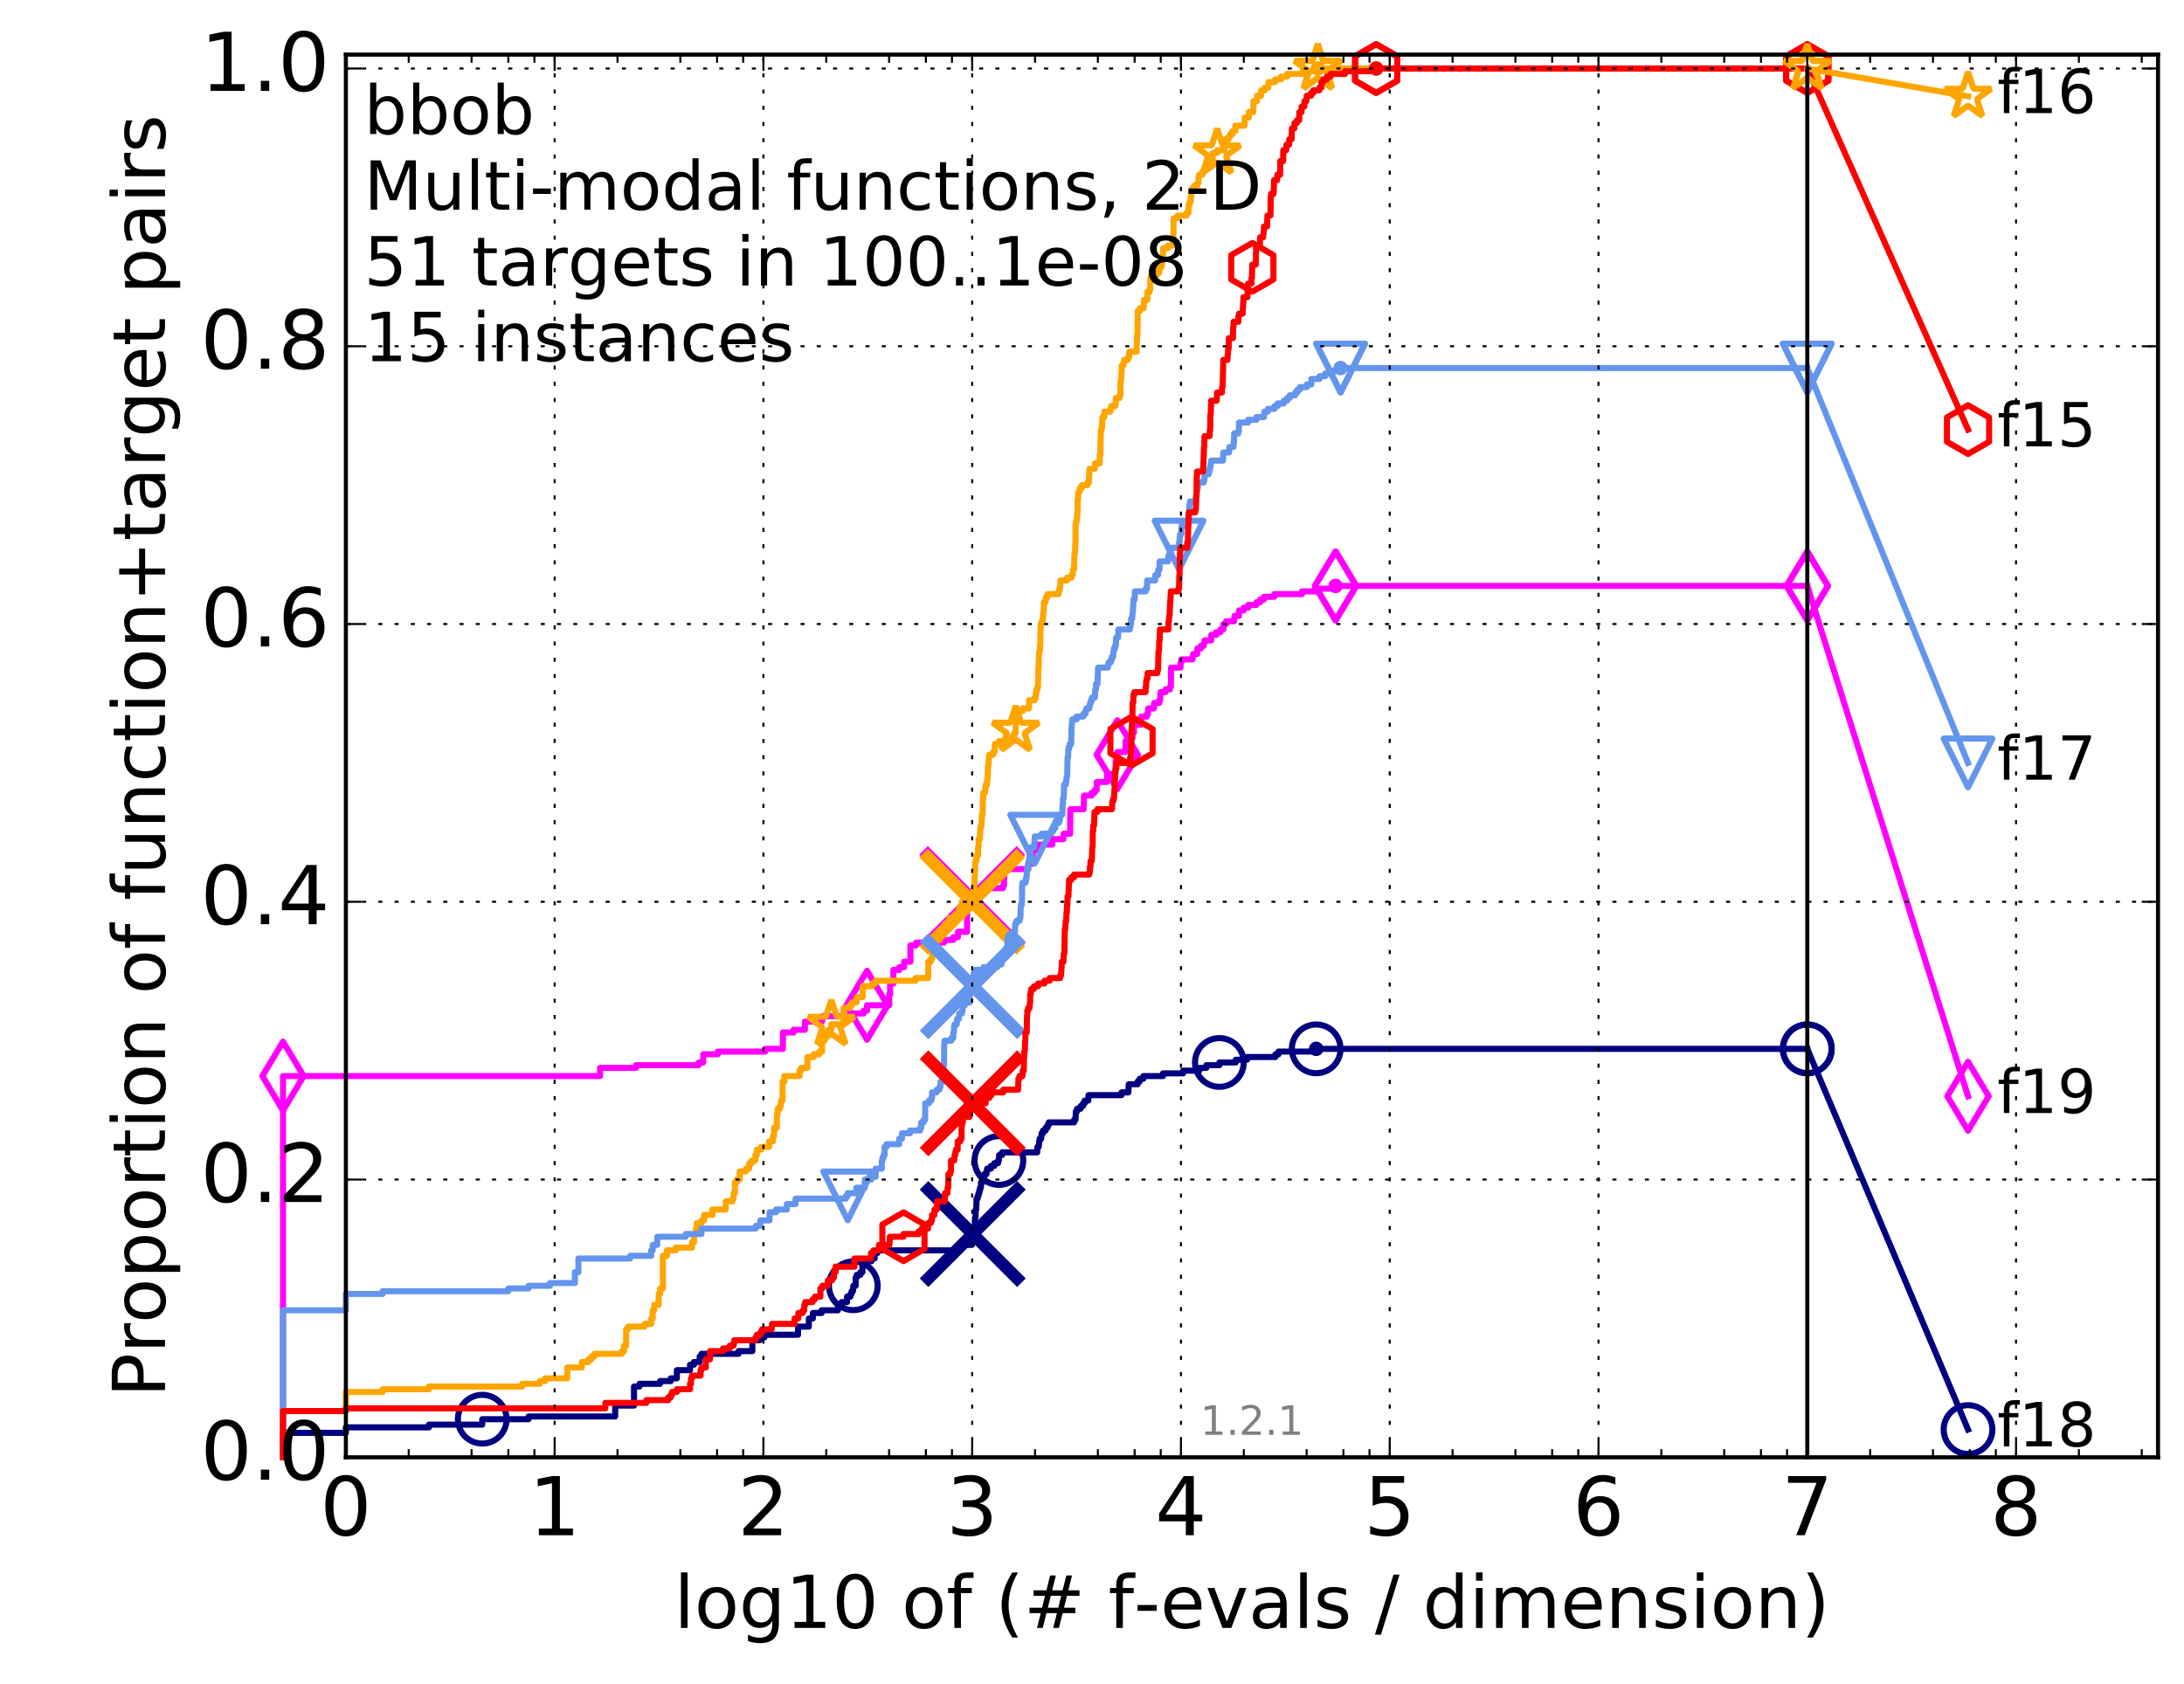 <?xml version="1.0" encoding="utf-8" standalone="no"?>
<!DOCTYPE svg PUBLIC "-//W3C//DTD SVG 1.1//EN"
  "http://www.w3.org/Graphics/SVG/1.1/DTD/svg11.dtd">
<!-- Created with matplotlib (http://matplotlib.org/) -->
<svg height="415pt" version="1.1" viewBox="0 0 538 415" width="538pt" xmlns="http://www.w3.org/2000/svg" xmlns:xlink="http://www.w3.org/1999/xlink">
 <defs>
  <style type="text/css">
*{stroke-linecap:butt;stroke-linejoin:round;stroke-miterlimit:100000;}
  </style>
 </defs>
 <g id="figure_1">
  <g id="patch_1">
   <path d="M 0 415.456 
L 538.8 415.456 
L 538.8 0 
L 0 0 
z
" style="fill:#ffffff;"/>
  </g>
  <g id="axes_1">
   <g id="patch_2">
    <path d="M 85.2 359.056 
L 531.6 359.056 
L 531.6 13.456 
L 85.2 13.456 
z
" style="fill:#ffffff;"/>
   </g>
   <g id="line2d_1">
    <defs>
     <path d="M 0 1.5 
C 0.398 1.5 0.779 1.342 1.061 1.061 
C 1.342 0.779 1.5 0.398 1.5 0 
C 1.5 -0.398 1.342 -0.779 1.061 -1.061 
C 0.779 -1.342 0.398 -1.5 0 -1.5 
C -0.398 -1.5 -0.779 -1.342 -1.061 -1.061 
C -1.342 -0.779 -1.5 -0.398 -1.5 0 
C -1.5 0.398 -1.342 0.779 -1.061 1.061 
C -0.779 1.342 -0.398 1.5 0 1.5 
z
" id="m9f9ed5bc3c" style="stroke:#000080;stroke-width:0.5;"/>
    </defs>
    <g>
     <use style="fill:#000080;stroke:#000080;stroke-width:0.5;" x="324.227" xlink:href="#m9f9ed5bc3c" y="258.416"/>
     <use style="fill:#000080;stroke:#000080;stroke-width:0.5;" x="324.227" xlink:href="#m9f9ed5bc3c" y="258.416"/>
    </g>
   </g>
   <g id="line2d_2">
    <path d="M 69.718 359.056 
L 69.718 353.018 
L 85.2 353.018 
L 85.2 351.676 
L 105.665 351.676 
L 105.665 351.005 
L 118.794 351.005 
L 118.794 349.663 
L 130.203 349.663 
L 130.203 348.992 
L 151.545 348.992 
L 151.545 346.309 
L 156.182 346.309 
L 156.182 341.612 
L 157.536 341.612 
L 157.536 340.941 
L 162.608 340.941 
L 162.608 340.27 
L 165.238 340.27 
L 165.238 339.599 
L 166.738 339.599 
L 166.738 337.586 
L 169.973 337.586 
L 169.973 336.244 
L 170.955 336.244 
L 170.955 335.574 
L 172.351 335.574 
L 172.351 334.232 
L 172.798 334.232 
L 172.798 333.561 
L 181.928 333.561 
L 181.928 332.89 
L 185.329 332.89 
L 185.329 330.206 
L 187.145 330.206 
L 187.145 329.535 
L 188.279 329.535 
L 188.279 328.864 
L 196.586 328.864 
L 196.586 326.851 
L 199.242 326.851 
L 199.242 324.839 
L 200.235 324.839 
L 200.235 323.497 
L 202.393 323.497 
L 202.393 322.826 
L 206.416 322.826 
L 206.416 321.484 
L 207.33 321.484 
L 207.33 320.813 
L 208.656 320.813 
L 208.656 319.471 
L 209.484 319.471 
L 209.484 318.8 
L 209.782 318.8 
L 209.782 318.129 
L 210.117 318.129 
L 210.2 316.787 
L 210.773 316.787 
L 210.773 314.774 
L 211.054 314.774 
L 211.054 314.104 
L 211.953 314.104 
L 211.953 313.433 
L 212.445 313.433 
L 212.445 310.749 
L 214.656 310.749 
L 214.656 310.078 
L 215.456 310.078 
L 215.456 308.736 
L 216.133 308.736 
L 216.133 308.065 
L 236.169 308.065 
L 236.169 306.723 
L 239.452 306.723 
L 239.53 304.039 
L 239.686 304.039 
L 239.686 303.369 
L 239.851 303.369 
L 239.851 302.698 
L 240.081 302.698 
L 240.189 300.014 
L 240.297 300.014 
L 240.362 298.001 
L 240.48 298.001 
L 240.575 295.317 
L 240.829 295.317 
L 240.829 294.646 
L 241.039 294.646 
L 241.039 293.975 
L 241.246 293.975 
L 241.246 293.304 
L 241.411 293.304 
L 241.411 292.634 
L 241.625 292.634 
L 241.665 291.292 
L 242.097 291.292 
L 242.106 289.95 
L 242.471 289.95 
L 242.471 289.279 
L 243.011 289.279 
L 243.011 288.608 
L 243.154 288.608 
L 243.154 287.937 
L 244.091 287.937 
L 244.091 287.266 
L 244.929 287.266 
L 244.929 286.595 
L 245.855 286.595 
L 245.855 285.924 
L 246.064 285.924 
L 246.139 284.582 
L 246.841 284.582 
L 246.841 283.911 
L 255.502 283.911 
L 255.557 282.569 
L 255.881 282.569 
L 255.988 281.228 
L 256.099 281.228 
L 256.099 280.557 
L 256.484 280.557 
L 256.577 279.215 
L 256.938 279.215 
L 256.938 278.544 
L 257.573 278.544 
L 257.573 277.873 
L 258.031 277.873 
L 258.031 277.202 
L 258.35 277.202 
L 258.35 276.531 
L 264.608 276.531 
L 264.608 275.86 
L 264.939 275.86 
L 265.017 273.847 
L 265.332 273.847 
L 265.332 273.176 
L 266.189 273.176 
L 266.189 272.505 
L 266.799 272.505 
L 266.799 271.834 
L 267.193 271.834 
L 267.193 271.164 
L 268.089 271.164 
L 268.127 269.822 
L 276.268 269.822 
L 276.268 269.151 
L 277.952 269.151 
L 278.052 267.138 
L 280.243 267.138 
L 280.243 266.467 
L 280.74 266.467 
L 280.74 265.796 
L 281.642 265.796 
L 281.642 265.125 
L 286.478 265.125 
L 286.478 264.454 
L 291.456 264.454 
L 291.456 263.783 
L 295.442 263.783 
L 295.442 263.112 
L 297.169 263.112 
L 297.169 262.441 
L 300.376 262.441 
L 300.376 261.77 
L 304.399 261.77 
L 304.399 261.099 
L 307.197 261.099 
L 307.197 260.429 
L 314.169 260.429 
L 314.169 259.758 
L 314.941 259.758 
L 314.941 259.087 
L 324.227 259.087 
L 324.227 258.416 
L 445.2 258.416 
L 445.2 258.416 
" style="fill:none;stroke:#000080;stroke-linecap:square;stroke-width:1.5;"/>
   </g>
   <g id="line2d_3">
    <defs>
     <path d="M 0 6 
C 1.591 6 3.117 5.368 4.243 4.243 
C 5.368 3.117 6 1.591 6 0 
C 6 -1.591 5.368 -3.117 4.243 -4.243 
C 3.117 -5.368 1.591 -6 0 -6 
C -1.591 -6 -3.117 -5.368 -4.243 -4.243 
C -5.368 -3.117 -6 -1.591 -6 0 
C -6 1.591 -5.368 3.117 -4.243 4.243 
C -3.117 5.368 -1.591 6 0 6 
z
" id="m0044ab300c" style="stroke:#000080;stroke-width:1.5;"/>
    </defs>
    <g>
     <use style="fill:none;stroke:#000080;stroke-width:1.5;" x="118.794" xlink:href="#m0044ab300c" y="349.663"/>
     <use style="fill:none;stroke:#000080;stroke-width:1.5;" x="210.2" xlink:href="#m0044ab300c" y="316.787"/>
     <use style="fill:none;stroke:#000080;stroke-width:1.5;" x="246.064" xlink:href="#m0044ab300c" y="285.924"/>
     <use style="fill:none;stroke:#000080;stroke-width:1.5;" x="300.376" xlink:href="#m0044ab300c" y="261.77"/>
     <use style="fill:none;stroke:#000080;stroke-width:1.5;" x="324.227" xlink:href="#m0044ab300c" y="258.416"/>
     <use style="fill:none;stroke:#000080;stroke-width:1.5;" x="445.2" xlink:href="#m0044ab300c" y="258.416"/>
    </g>
   </g>
   <g id="line2d_4"/>
   <g id="line2d_5">
    <path clip-path="url(#pf506e30977)" d="M 239.619 304.039 
" style="fill:none;stroke:#000080;stroke-linecap:square;"/>
    <defs>
     <path d="M -12 12 
L 12 -12 
M -12 -12 
L 12 12 
" id="m8837a9f937" style="stroke:#000080;stroke-width:3.0;"/>
    </defs>
    <g clip-path="url(#pf506e30977)">
     <use style="fill:#000080;stroke:#000080;stroke-width:3.0;" x="239.619" xlink:href="#m8837a9f937" y="304.039"/>
    </g>
   </g>
   <g id="line2d_6">
    <defs>
     <path d="M 0 1.5 
C 0.398 1.5 0.779 1.342 1.061 1.061 
C 1.342 0.779 1.5 0.398 1.5 0 
C 1.5 -0.398 1.342 -0.779 1.061 -1.061 
C 0.779 -1.342 0.398 -1.5 0 -1.5 
C -0.398 -1.5 -0.779 -1.342 -1.061 -1.061 
C -1.342 -0.779 -1.5 -0.398 -1.5 0 
C -1.5 0.398 -1.342 0.779 -1.061 1.061 
C -0.779 1.342 -0.398 1.5 0 1.5 
z
" id="m4b2f2e5dd1" style="stroke:#ff00ff;stroke-width:0.5;"/>
    </defs>
    <g>
     <use style="fill:#ff00ff;stroke:#ff00ff;stroke-width:0.5;" x="329.006" xlink:href="#m4b2f2e5dd1" y="144.356"/>
     <use style="fill:#ff00ff;stroke:#ff00ff;stroke-width:0.5;" x="329.006" xlink:href="#m4b2f2e5dd1" y="144.356"/>
    </g>
   </g>
   <g id="line2d_7">
    <path d="M 69.718 359.056 
L 69.718 265.125 
L 147.813 265.125 
L 147.813 263.112 
L 156.643 263.112 
L 156.643 262.441 
L 172.124 262.441 
L 172.124 261.77 
L 173.236 261.77 
L 173.236 259.758 
L 176.833 259.758 
L 176.833 259.087 
L 188.499 259.087 
L 188.499 258.416 
L 192.862 258.416 
L 192.862 254.39 
L 195.492 254.39 
L 195.492 253.719 
L 198.274 253.719 
L 198.274 251.706 
L 202.51 251.706 
L 202.51 251.035 
L 202.685 251.035 
L 202.685 250.364 
L 209.992 250.364 
L 209.992 249.694 
L 212.743 249.694 
L 212.743 249.023 
L 213.578 249.023 
L 213.578 247.681 
L 219.048 247.681 
L 219.048 244.997 
L 219.27 244.997 
L 219.27 242.313 
L 220.083 242.313 
L 220.083 238.958 
L 221.551 238.958 
L 221.551 238.288 
L 222.717 238.288 
L 222.717 236.946 
L 224.271 236.946 
L 224.271 232.92 
L 225.661 232.92 
L 225.661 232.249 
L 232.502 232.249 
L 232.502 231.578 
L 234.834 231.578 
L 234.834 230.907 
L 235.974 230.907 
L 235.974 229.565 
L 238.234 229.565 
L 238.234 221.514 
L 240.037 221.514 
L 240.135 219.501 
L 240.565 219.501 
L 240.565 218.83 
L 247.08 218.83 
L 247.08 218.159 
L 247.318 218.159 
L 247.404 214.134 
L 253.286 214.134 
L 253.286 212.792 
L 254.356 212.792 
L 254.356 209.437 
L 255.3 209.437 
L 255.36 208.095 
L 259.229 208.095 
L 259.28 206.753 
L 261.937 206.753 
L 262.027 205.412 
L 263.621 205.412 
L 263.663 199.373 
L 266.956 199.373 
L 267.028 196.018 
L 268.906 196.018 
L 268.906 195.348 
L 269.63 195.348 
L 269.63 194.677 
L 270.151 194.677 
L 270.182 192.664 
L 272.686 192.664 
L 272.714 190.651 
L 274.782 190.651 
L 274.833 187.296 
L 275.197 187.296 
L 275.222 185.283 
L 277.242 185.283 
L 277.265 182.6 
L 278.492 182.6 
L 278.492 181.929 
L 278.966 181.929 
L 279.008 180.587 
L 279.311 180.587 
L 279.352 178.574 
L 281.025 178.574 
L 281.063 176.561 
L 282.524 176.561 
L 282.524 175.89 
L 282.801 175.89 
L 282.836 174.548 
L 284.258 174.548 
L 284.291 173.207 
L 285.562 173.207 
L 285.562 172.536 
L 285.788 172.536 
L 285.865 170.523 
L 287.112 170.523 
L 287.112 169.852 
L 288.207 169.852 
L 288.207 169.181 
L 288.435 169.181 
L 288.477 164.484 
L 290.802 164.484 
L 290.852 163.143 
L 291.015 163.143 
L 291.015 162.472 
L 293.736 162.472 
L 293.736 161.801 
L 293.911 161.801 
L 293.911 161.13 
L 294.926 161.13 
L 294.936 159.788 
L 295.804 159.788 
L 295.804 159.117 
L 296.543 159.117 
L 296.543 158.446 
L 296.719 158.446 
L 296.719 157.775 
L 298.379 157.775 
L 298.388 156.433 
L 299.594 156.433 
L 299.594 155.762 
L 300.629 155.762 
L 300.629 155.091 
L 301.369 155.091 
L 301.369 153.749 
L 302.038 153.749 
L 302.038 153.078 
L 304.006 153.078 
L 304.096 151.737 
L 305.21 151.737 
L 305.235 150.395 
L 306.364 150.395 
L 306.364 149.724 
L 307.473 149.724 
L 307.473 149.053 
L 309.491 149.053 
L 309.491 148.382 
L 310.438 148.382 
L 310.438 147.711 
L 311.361 147.711 
L 311.361 147.04 
L 313.905 147.04 
L 313.905 146.369 
L 320.74 146.369 
L 320.74 145.698 
L 324.015 145.698 
L 324.015 145.027 
L 329.006 145.027 
L 329.006 144.356 
L 445.2 144.356 
L 445.2 144.356 
" style="fill:none;stroke:#ff00ff;stroke-linecap:square;stroke-width:1.5;"/>
   </g>
   <g id="line2d_8">
    <defs>
     <path d="M -0 8.485 
L 5.091 0 
L 0 -8.485 
L -5.091 -0 
z
" id="m9b255b3245" style="stroke:#ff00ff;stroke-linejoin:miter;stroke-width:1.5;"/>
    </defs>
    <g>
     <use style="fill:none;stroke:#ff00ff;stroke-linejoin:miter;stroke-width:1.5;" x="69.718" xlink:href="#m9b255b3245" y="265.125"/>
     <use style="fill:none;stroke:#ff00ff;stroke-linejoin:miter;stroke-width:1.5;" x="213.578" xlink:href="#m9b255b3245" y="247.681"/>
     <use style="fill:none;stroke:#ff00ff;stroke-linejoin:miter;stroke-width:1.5;" x="275.222" xlink:href="#m9b255b3245" y="185.954"/>
     <use style="fill:none;stroke:#ff00ff;stroke-linejoin:miter;stroke-width:1.5;" x="329.006" xlink:href="#m9b255b3245" y="144.356"/>
     <use style="fill:none;stroke:#ff00ff;stroke-linejoin:miter;stroke-width:1.5;" x="329.006" xlink:href="#m9b255b3245" y="144.356"/>
     <use style="fill:none;stroke:#ff00ff;stroke-linejoin:miter;stroke-width:1.5;" x="445.2" xlink:href="#m9b255b3245" y="144.356"/>
    </g>
   </g>
   <g id="line2d_9"/>
   <g id="line2d_10">
    <path clip-path="url(#pf506e30977)" d="M 239.497 221.514 
" style="fill:none;stroke:#ff00ff;stroke-linecap:square;"/>
    <defs>
     <path d="M -12 12 
L 12 -12 
M -12 -12 
L 12 12 
" id="m1c0dc58bb0" style="stroke:#ff00ff;stroke-width:3.0;"/>
    </defs>
    <g clip-path="url(#pf506e30977)">
     <use style="fill:#ff00ff;stroke:#ff00ff;stroke-width:3.0;" x="239.497" xlink:href="#m1c0dc58bb0" y="221.514"/>
    </g>
   </g>
   <g id="line2d_11">
    <defs>
     <path d="M 0 1.5 
C 0.398 1.5 0.779 1.342 1.061 1.061 
C 1.342 0.779 1.5 0.398 1.5 0 
C 1.5 -0.398 1.342 -0.779 1.061 -1.061 
C 0.779 -1.342 0.398 -1.5 0 -1.5 
C -0.398 -1.5 -0.779 -1.342 -1.061 -1.061 
C -1.342 -0.779 -1.5 -0.398 -1.5 0 
C -1.5 0.398 -1.342 0.779 -1.061 1.061 
C -0.779 1.342 -0.398 1.5 0 1.5 
z
" id="m9f315a301e" style="stroke:#ffa500;stroke-width:0.5;"/>
    </defs>
    <g>
     <use style="fill:#ffa500;stroke:#ffa500;stroke-width:0.5;" x="324.629" xlink:href="#m9f315a301e" y="16.878"/>
     <use style="fill:#ffa500;stroke:#ffa500;stroke-width:0.5;" x="324.629" xlink:href="#m9f315a301e" y="16.878"/>
    </g>
   </g>
   <g id="line2d_12">
    <path d="M 69.718 359.056 
L 69.718 347.65 
L 85.2 347.65 
L 85.2 342.954 
L 94.256 342.954 
L 94.256 342.283 
L 105.665 342.283 
L 105.665 341.612 
L 128.662 341.612 
L 128.662 340.941 
L 132.999 340.941 
L 132.999 340.27 
L 134.275 340.27 
L 134.275 339.599 
L 139.75 339.599 
L 139.75 336.915 
L 143.331 336.915 
L 143.331 335.574 
L 144.927 335.574 
L 144.927 334.903 
L 145.685 334.903 
L 145.685 334.232 
L 146.417 334.232 
L 146.417 333.561 
L 153.2 333.561 
L 153.2 332.89 
L 153.725 332.89 
L 153.725 331.548 
L 154.239 331.548 
L 154.239 327.522 
L 154.741 327.522 
L 154.741 326.851 
L 158.813 326.851 
L 158.813 326.18 
L 160.409 326.18 
L 160.409 324.839 
L 160.791 324.839 
L 160.791 322.826 
L 161.166 322.826 
L 161.166 321.484 
L 162.256 321.484 
L 162.256 318.8 
L 162.608 318.8 
L 162.608 317.458 
L 163.295 317.458 
L 163.295 309.407 
L 164.288 309.407 
L 164.288 308.065 
L 166.446 308.065 
L 166.446 307.394 
L 170.469 307.394 
L 170.469 306.052 
L 170.955 306.052 
L 170.955 304.039 
L 171.43 304.039 
L 171.43 302.698 
L 171.664 302.698 
L 171.664 301.356 
L 172.798 301.356 
L 172.798 300.685 
L 173.452 300.685 
L 173.452 299.343 
L 175.502 299.343 
L 175.502 298.001 
L 178.777 298.001 
L 178.777 295.988 
L 180.408 295.988 
L 180.408 295.317 
L 180.72 295.317 
L 180.72 293.975 
L 181.028 293.975 
L 181.028 291.292 
L 181.482 291.292 
L 181.482 290.621 
L 182.22 290.621 
L 182.22 288.608 
L 183.76 288.608 
L 183.76 287.937 
L 184.558 287.937 
L 184.558 286.595 
L 185.202 286.595 
L 185.202 285.924 
L 186.073 285.924 
L 186.073 284.582 
L 186.436 284.582 
L 186.436 283.24 
L 187.492 283.24 
L 187.492 282.569 
L 189.464 282.569 
L 189.464 281.228 
L 190.388 281.228 
L 190.388 279.886 
L 190.688 279.886 
L 190.688 277.873 
L 191.372 277.873 
L 191.372 274.518 
L 191.564 274.518 
L 191.564 273.176 
L 192.129 273.176 
L 192.129 272.505 
L 192.315 272.505 
L 192.407 271.164 
L 192.771 271.164 
L 192.771 266.467 
L 193.219 266.467 
L 193.219 265.125 
L 196.964 265.125 
L 196.964 263.783 
L 197.336 263.783 
L 197.336 263.112 
L 198.901 263.112 
L 198.901 260.429 
L 200.428 260.429 
L 200.428 259.758 
L 201.797 259.758 
L 201.797 259.087 
L 202.51 259.087 
L 202.51 256.403 
L 203.144 256.403 
L 203.144 254.39 
L 204.09 254.39 
L 204.09 253.719 
L 204.787 253.719 
L 204.787 252.377 
L 207.796 252.377 
L 207.796 248.352 
L 209.399 248.352 
L 209.399 247.681 
L 209.824 247.681 
L 209.824 247.01 
L 210.974 247.01 
L 211.054 245.668 
L 212.52 245.668 
L 212.52 242.984 
L 214.825 242.984 
L 214.825 242.313 
L 215.652 242.313 
L 215.652 241.642 
L 225.536 241.642 
L 225.536 240.971 
L 228.646 240.971 
L 228.664 236.946 
L 229.272 236.946 
L 229.272 236.275 
L 229.64 236.275 
L 229.64 234.262 
L 229.83 234.262 
L 229.83 231.578 
L 231.535 231.578 
L 231.535 230.236 
L 231.789 230.236 
L 231.789 229.565 
L 232.579 229.565 
L 232.579 228.223 
L 232.836 228.223 
L 232.836 227.553 
L 233.865 227.553 
L 233.865 226.211 
L 235.671 226.211 
L 235.671 225.54 
L 236.247 225.54 
L 236.324 223.527 
L 236.946 223.527 
L 236.946 222.185 
L 239.508 222.185 
L 239.519 220.172 
L 239.752 220.172 
L 239.752 219.501 
L 239.983 219.501 
L 240.092 216.147 
L 240.135 216.147 
L 240.222 212.792 
L 240.265 212.792 
L 240.265 212.121 
L 240.544 212.121 
L 240.554 210.779 
L 240.924 210.779 
L 240.924 208.766 
L 241.07 208.766 
L 241.08 206.753 
L 241.38 206.753 
L 241.482 204.07 
L 241.625 204.07 
L 241.625 203.399 
L 241.786 203.399 
L 241.877 200.715 
L 242.047 200.715 
L 242.146 196.689 
L 242.206 196.689 
L 242.206 195.348 
L 242.646 195.348 
L 242.714 194.006 
L 242.858 194.006 
L 242.858 193.335 
L 243.145 193.335 
L 243.183 191.993 
L 243.286 191.993 
L 243.39 188.638 
L 243.502 188.638 
L 243.604 186.625 
L 243.66 186.625 
L 243.66 185.954 
L 244.656 185.954 
L 244.656 185.283 
L 244.991 185.283 
L 245.086 183.271 
L 246.097 183.271 
L 246.097 182.6 
L 249.072 182.6 
L 249.072 181.929 
L 249.475 181.929 
L 249.475 181.258 
L 249.878 181.258 
L 249.878 180.587 
L 250.199 180.587 
L 250.212 177.903 
L 250.446 177.903 
L 250.453 176.561 
L 250.596 176.561 
L 250.596 175.219 
L 251.895 175.219 
L 251.895 174.548 
L 253.448 174.548 
L 253.514 172.536 
L 254.838 172.536 
L 254.838 171.865 
L 255.173 171.865 
L 255.189 170.523 
L 255.327 170.523 
L 255.327 169.852 
L 255.573 169.852 
L 255.573 169.181 
L 255.703 169.181 
L 255.795 164.484 
L 255.838 164.484 
L 255.945 161.13 
L 255.993 161.13 
L 255.993 160.459 
L 256.137 160.459 
L 256.248 158.446 
L 256.253 158.446 
L 256.342 155.091 
L 256.374 155.091 
L 256.374 153.749 
L 256.64 153.749 
L 256.64 153.078 
L 256.877 153.078 
L 256.964 151.066 
L 257.071 151.066 
L 257.157 148.382 
L 257.528 148.382 
L 257.528 147.711 
L 257.707 147.711 
L 257.707 147.04 
L 258.089 147.04 
L 258.089 146.369 
L 260.763 146.369 
L 260.763 145.698 
L 260.968 145.698 
L 260.968 145.027 
L 261.117 145.027 
L 261.21 143.685 
L 261.257 143.685 
L 261.257 143.014 
L 262.835 143.014 
L 262.835 142.343 
L 263.941 142.343 
L 263.941 141.673 
L 264.271 141.673 
L 264.316 140.331 
L 264.579 140.331 
L 264.684 136.305 
L 264.813 136.305 
L 264.885 133.621 
L 264.935 133.621 
L 264.96 128.925 
L 265.134 128.925 
L 265.134 128.254 
L 265.293 128.254 
L 265.374 126.241 
L 265.451 126.241 
L 265.458 122.886 
L 265.594 122.886 
L 265.601 121.544 
L 265.77 121.544 
L 265.77 120.873 
L 266.064 120.873 
L 266.064 120.203 
L 266.495 120.203 
L 266.495 119.532 
L 267.877 119.532 
L 267.877 118.861 
L 268.244 118.861 
L 268.345 116.177 
L 268.373 116.177 
L 268.373 115.506 
L 269.708 115.506 
L 269.74 114.164 
L 270.894 114.164 
L 270.902 112.151 
L 271.047 112.151 
L 271.155 106.784 
L 271.16 106.784 
L 271.16 106.113 
L 271.306 106.113 
L 271.306 105.442 
L 271.469 105.442 
L 271.56 102.758 
L 272.041 102.758 
L 272.069 101.416 
L 273.539 101.416 
L 273.539 100.745 
L 273.711 100.745 
L 273.711 100.074 
L 274.732 100.074 
L 274.732 99.403 
L 274.847 99.403 
L 274.872 98.062 
L 275.798 98.062 
L 275.798 97.391 
L 275.989 97.391 
L 276.039 94.036 
L 276.147 94.036 
L 276.257 92.023 
L 276.283 92.023 
L 276.332 90.01 
L 276.764 90.01 
L 276.764 89.339 
L 276.931 89.339 
L 276.931 88.668 
L 277.872 88.668 
L 277.872 87.998 
L 278.168 87.998 
L 278.17 86.656 
L 279.984 86.656 
L 280.095 82.63 
L 280.194 82.63 
L 280.277 76.592 
L 280.801 76.592 
L 280.801 75.921 
L 281.755 75.921 
L 281.811 73.908 
L 282.631 73.908 
L 282.633 71.895 
L 283.194 71.895 
L 283.194 71.224 
L 283.328 71.224 
L 283.386 68.54 
L 283.524 68.54 
L 283.524 67.869 
L 284.895 67.869 
L 284.895 67.198 
L 285.586 67.198 
L 285.586 65.857 
L 286.094 65.857 
L 286.094 65.186 
L 286.284 65.186 
L 286.316 63.844 
L 286.437 63.844 
L 286.529 61.16 
L 287.683 61.16 
L 287.683 60.489 
L 288.873 60.489 
L 288.885 59.147 
L 289.042 59.147 
L 289.108 53.78 
L 290.127 53.78 
L 290.127 53.109 
L 292.285 53.109 
L 292.285 52.438 
L 292.746 52.438 
L 292.835 50.425 
L 293.03 50.425 
L 293.03 49.754 
L 293.314 49.754 
L 293.318 48.412 
L 293.462 48.412 
L 293.484 47.07 
L 293.686 47.07 
L 293.686 46.399 
L 294.213 46.399 
L 294.213 45.728 
L 294.996 45.728 
L 294.996 45.058 
L 295.215 45.058 
L 295.243 43.716 
L 295.362 43.716 
L 295.362 43.045 
L 296.186 43.045 
L 296.186 42.374 
L 296.601 42.374 
L 296.601 41.703 
L 297.123 41.703 
L 297.123 41.032 
L 298.297 41.032 
L 298.297 40.361 
L 298.681 40.361 
L 298.757 37.677 
L 299.832 37.677 
L 299.832 37.006 
L 301.62 37.006 
L 301.705 34.993 
L 301.749 34.993 
L 301.749 34.323 
L 302.651 34.323 
L 302.651 33.652 
L 303.07 33.652 
L 303.07 32.981 
L 303.61 32.981 
L 303.61 32.31 
L 304.304 32.31 
L 304.305 30.968 
L 306.552 30.968 
L 306.645 28.955 
L 307.64 28.955 
L 307.648 27.613 
L 308.747 27.613 
L 308.773 24.929 
L 309.655 24.929 
L 309.68 23.588 
L 310.663 23.588 
L 310.668 22.246 
L 311.591 22.246 
L 311.591 21.575 
L 312.448 21.575 
L 312.455 20.233 
L 314.082 20.233 
L 314.082 19.562 
L 315.568 19.562 
L 315.568 18.891 
L 317.065 18.891 
L 317.065 18.22 
L 320.869 18.22 
L 320.869 17.549 
L 324.629 17.549 
L 324.629 16.878 
L 445.2 16.878 
L 445.2 16.878 
" style="fill:none;stroke:#ffa500;stroke-linecap:square;stroke-width:1.5;"/>
   </g>
   <g id="line2d_13">
    <defs>
     <path d="M 0 -6 
L -1.347 -1.854 
L -5.706 -1.854 
L -2.18 0.708 
L -3.527 4.854 
L -0 2.292 
L 3.527 4.854 
L 2.18 0.708 
L 5.706 -1.854 
L 1.347 -1.854 
z
" id="m387a00c33c" style="stroke:#ffa500;stroke-linejoin:bevel;stroke-width:1.5;"/>
    </defs>
    <g>
     <use style="fill:none;stroke:#ffa500;stroke-linejoin:bevel;stroke-width:1.5;" x="204.787" xlink:href="#m387a00c33c" y="252.377"/>
     <use style="fill:none;stroke:#ffa500;stroke-linejoin:bevel;stroke-width:1.5;" x="250.206" xlink:href="#m387a00c33c" y="179.916"/>
     <use style="fill:none;stroke:#ffa500;stroke-linejoin:bevel;stroke-width:1.5;" x="299.832" xlink:href="#m387a00c33c" y="37.677"/>
     <use style="fill:none;stroke:#ffa500;stroke-linejoin:bevel;stroke-width:1.5;" x="324.629" xlink:href="#m387a00c33c" y="16.878"/>
     <use style="fill:none;stroke:#ffa500;stroke-linejoin:bevel;stroke-width:1.5;" x="324.629" xlink:href="#m387a00c33c" y="16.878"/>
     <use style="fill:none;stroke:#ffa500;stroke-linejoin:bevel;stroke-width:1.5;" x="445.2" xlink:href="#m387a00c33c" y="16.878"/>
    </g>
   </g>
   <g id="line2d_14"/>
   <g id="line2d_15">
    <path clip-path="url(#pf506e30977)" d="M 239.497 222.185 
" style="fill:none;stroke:#ffa500;stroke-linecap:square;"/>
    <defs>
     <path d="M -12 12 
L 12 -12 
M -12 -12 
L 12 12 
" id="me3a522a395" style="stroke:#ffa500;stroke-width:3.0;"/>
    </defs>
    <g clip-path="url(#pf506e30977)">
     <use style="fill:#ffa500;stroke:#ffa500;stroke-width:3.0;" x="239.497" xlink:href="#me3a522a395" y="222.185"/>
    </g>
   </g>
   <g id="line2d_16">
    <defs>
     <path d="M 0 1.5 
C 0.398 1.5 0.779 1.342 1.061 1.061 
C 1.342 0.779 1.5 0.398 1.5 0 
C 1.5 -0.398 1.342 -0.779 1.061 -1.061 
C 0.779 -1.342 0.398 -1.5 0 -1.5 
C -0.398 -1.5 -0.779 -1.342 -1.061 -1.061 
C -1.342 -0.779 -1.5 -0.398 -1.5 0 
C -1.5 0.398 -1.342 0.779 -1.061 1.061 
C -0.779 1.342 -0.398 1.5 0 1.5 
z
" id="ma3190afcfe" style="stroke:#6495ed;stroke-width:0.5;"/>
    </defs>
    <g>
     <use style="fill:#6495ed;stroke:#6495ed;stroke-width:0.5;" x="330.236" xlink:href="#ma3190afcfe" y="90.681"/>
     <use style="fill:#6495ed;stroke:#6495ed;stroke-width:0.5;" x="330.236" xlink:href="#ma3190afcfe" y="90.681"/>
    </g>
   </g>
   <g id="line2d_17">
    <path d="M 69.718 359.056 
L 69.718 322.826 
L 85.2 322.826 
L 85.2 318.8 
L 94.256 318.8 
L 94.256 318.129 
L 125.219 318.129 
L 125.219 317.458 
L 130.203 317.458 
L 130.203 316.787 
L 135.483 316.787 
L 135.483 316.116 
L 141.613 316.116 
L 141.613 313.433 
L 142.489 313.433 
L 142.489 310.078 
L 155.232 310.078 
L 155.232 309.407 
L 160.409 309.407 
L 160.409 308.065 
L 160.791 308.065 
L 160.791 306.723 
L 161.899 306.723 
L 161.899 304.71 
L 168.946 304.71 
L 168.946 304.039 
L 172.798 304.039 
L 172.798 302.698 
L 186.195 302.698 
L 186.195 302.027 
L 187.261 302.027 
L 187.261 300.685 
L 189.568 300.685 
L 189.568 298.672 
L 191.179 298.672 
L 191.179 298.001 
L 193.831 298.001 
L 193.831 296.659 
L 195.968 296.659 
L 195.968 295.317 
L 208.388 295.317 
L 208.388 294.646 
L 208.833 294.646 
L 208.833 293.975 
L 210.934 293.975 
L 210.934 292.634 
L 213.037 292.634 
L 213.037 290.621 
L 214.622 290.621 
L 214.622 289.95 
L 215.716 289.95 
L 215.716 287.937 
L 217.218 287.937 
L 217.218 285.924 
L 217.399 285.924 
L 217.399 285.253 
L 217.638 285.253 
L 217.638 284.582 
L 217.904 284.582 
L 217.904 282.569 
L 218.397 282.569 
L 218.397 281.899 
L 221.502 281.899 
L 221.502 280.557 
L 222.19 280.557 
L 222.19 279.215 
L 224.182 279.215 
L 224.182 278.544 
L 226.655 278.544 
L 226.655 277.873 
L 226.931 277.873 
L 226.931 276.531 
L 227.53 276.531 
L 227.53 275.86 
L 227.908 275.86 
L 227.908 271.834 
L 228.845 271.834 
L 228.845 271.164 
L 229.413 271.164 
L 229.413 270.493 
L 229.605 270.493 
L 229.605 269.151 
L 230.74 269.151 
L 230.74 268.48 
L 231.407 268.48 
L 231.407 267.809 
L 231.678 267.809 
L 231.678 266.467 
L 232.395 266.467 
L 232.411 262.441 
L 232.548 262.441 
L 232.594 257.074 
L 232.685 257.074 
L 232.685 256.403 
L 234.348 256.403 
L 234.348 255.732 
L 234.834 255.732 
L 234.834 254.39 
L 234.999 254.39 
L 234.999 253.048 
L 235.121 253.048 
L 235.121 252.377 
L 235.684 252.377 
L 235.764 251.035 
L 236.208 251.035 
L 236.311 249.694 
L 236.971 249.694 
L 236.971 249.023 
L 237.132 249.023 
L 237.132 247.681 
L 237.696 247.681 
L 237.696 247.01 
L 238.817 247.01 
L 238.886 244.997 
L 239.103 244.997 
L 239.103 243.655 
L 239.363 243.655 
L 239.363 242.984 
L 239.642 242.984 
L 239.752 240.3 
L 239.873 240.3 
L 239.873 239.629 
L 240.308 239.629 
L 240.308 238.958 
L 242.285 238.958 
L 242.285 238.288 
L 245.687 238.288 
L 245.687 237.617 
L 246.704 237.617 
L 246.704 236.275 
L 246.993 236.275 
L 246.993 235.604 
L 247.677 235.604 
L 247.677 234.262 
L 247.838 234.262 
L 247.838 233.591 
L 248.129 233.591 
L 248.234 230.907 
L 248.519 230.907 
L 248.519 230.236 
L 249.553 230.236 
L 249.553 229.565 
L 250.011 229.565 
L 250.081 227.553 
L 250.385 227.553 
L 250.385 226.882 
L 251.173 226.882 
L 251.173 226.211 
L 251.351 226.211 
L 251.442 223.527 
L 251.488 223.527 
L 251.488 222.856 
L 251.722 222.856 
L 251.793 218.159 
L 251.85 218.159 
L 251.85 217.488 
L 252.626 217.488 
L 252.626 216.818 
L 252.775 216.818 
L 252.775 216.147 
L 252.904 216.147 
L 252.977 214.134 
L 253.304 214.134 
L 253.364 212.121 
L 253.573 212.121 
L 253.573 210.779 
L 253.833 210.779 
L 253.839 208.766 
L 254.743 208.766 
L 254.85 206.753 
L 254.889 206.753 
L 254.889 206.083 
L 256.588 206.083 
L 256.588 205.412 
L 258.984 205.412 
L 258.984 204.741 
L 259.495 204.741 
L 259.495 204.07 
L 259.947 204.07 
L 259.947 203.399 
L 260.085 203.399 
L 260.085 202.728 
L 260.896 202.728 
L 260.896 202.057 
L 261.071 202.057 
L 261.16 200.715 
L 261.687 200.715 
L 261.773 198.031 
L 261.86 198.031 
L 261.86 196.689 
L 262.019 196.689 
L 262.129 193.335 
L 262.538 193.335 
L 262.538 192.664 
L 262.677 192.664 
L 262.764 191.322 
L 262.886 191.322 
L 262.979 186.625 
L 263.112 186.625 
L 263.154 184.613 
L 263.312 184.613 
L 263.312 183.942 
L 263.538 183.942 
L 263.538 183.271 
L 263.87 183.271 
L 263.96 179.245 
L 263.997 179.245 
L 264.057 177.903 
L 264.153 177.903 
L 264.153 177.232 
L 265.195 177.232 
L 265.195 176.561 
L 266.855 176.561 
L 266.855 175.89 
L 267.386 175.89 
L 267.386 175.219 
L 267.603 175.219 
L 267.603 174.548 
L 268.342 174.548 
L 268.342 173.878 
L 268.507 173.878 
L 268.507 173.207 
L 268.732 173.207 
L 268.732 172.536 
L 268.989 172.536 
L 268.989 171.865 
L 269.705 171.865 
L 269.806 169.852 
L 269.963 169.852 
L 269.992 168.51 
L 270.351 168.51 
L 270.438 165.826 
L 270.466 165.826 
L 270.493 164.484 
L 272.918 164.484 
L 272.918 163.813 
L 273.139 163.813 
L 273.139 163.143 
L 273.675 163.143 
L 273.675 162.472 
L 273.896 162.472 
L 273.896 161.801 
L 274.219 161.801 
L 274.282 160.459 
L 274.374 160.459 
L 274.374 159.788 
L 274.697 159.788 
L 274.697 159.117 
L 274.86 159.117 
L 274.95 157.104 
L 275.431 157.104 
L 275.486 155.091 
L 278.3 155.091 
L 278.3 154.42 
L 278.471 154.42 
L 278.471 153.749 
L 278.613 153.749 
L 278.634 152.408 
L 278.89 152.408 
L 278.978 151.066 
L 279.035 151.066 
L 279.145 149.053 
L 279.182 149.053 
L 279.211 147.711 
L 279.512 147.711 
L 279.564 145.698 
L 282.225 145.698 
L 282.225 145.027 
L 282.552 145.027 
L 282.588 143.014 
L 284.556 143.014 
L 284.6 141.673 
L 285.269 141.673 
L 285.318 140.331 
L 285.641 140.331 
L 285.655 138.318 
L 287.738 138.318 
L 287.815 136.976 
L 288.072 136.976 
L 288.072 136.305 
L 288.323 136.305 
L 288.372 134.963 
L 290.36 134.963 
L 290.44 133.621 
L 290.58 133.621 
L 290.61 132.279 
L 290.692 132.279 
L 290.692 131.608 
L 291.017 131.608 
L 291.035 129.596 
L 292.574 129.596 
L 292.615 128.254 
L 292.754 128.254 
L 292.853 126.241 
L 292.886 126.241 
L 292.99 124.228 
L 293.128 124.228 
L 293.128 123.557 
L 294.586 123.557 
L 294.594 122.215 
L 294.754 122.215 
L 294.849 120.873 
L 294.907 120.873 
L 294.907 120.203 
L 295.071 120.203 
L 295.095 118.861 
L 296.526 118.861 
L 296.526 118.19 
L 296.704 118.19 
L 296.714 116.848 
L 297.757 116.848 
L 297.757 116.177 
L 297.927 116.177 
L 297.927 115.506 
L 298.109 115.506 
L 298.109 114.835 
L 298.223 114.835 
L 298.223 114.164 
L 298.341 114.164 
L 298.341 113.493 
L 301.252 113.493 
L 301.348 111.48 
L 302.773 111.48 
L 302.824 110.138 
L 303.845 110.138 
L 303.929 108.797 
L 303.974 108.797 
L 304.025 106.784 
L 305.043 106.784 
L 305.043 106.113 
L 305.175 106.113 
L 305.221 104.1 
L 307.463 104.1 
L 307.463 103.429 
L 309.521 103.429 
L 309.521 102.758 
L 311.344 102.758 
L 311.344 102.087 
L 311.472 102.087 
L 311.472 101.416 
L 312.3 101.416 
L 312.3 100.745 
L 313.93 100.745 
L 313.93 100.074 
L 314.72 100.074 
L 314.72 99.403 
L 316.217 99.403 
L 316.217 98.733 
L 317.046 98.733 
L 317.046 98.062 
L 317.722 98.062 
L 317.722 97.391 
L 319.036 97.391 
L 319.036 96.72 
L 319.583 96.72 
L 319.583 96.049 
L 320.201 96.049 
L 320.201 95.378 
L 321.931 95.378 
L 321.931 94.707 
L 323.037 94.707 
L 323.044 93.365 
L 325.063 93.365 
L 325.063 92.694 
L 326.448 92.694 
L 326.448 92.023 
L 328.222 92.023 
L 328.222 91.352 
L 330.236 91.352 
L 330.236 90.681 
L 445.2 90.681 
L 445.2 90.681 
" style="fill:none;stroke:#6495ed;stroke-linecap:square;stroke-width:1.5;"/>
   </g>
   <g id="line2d_18">
    <defs>
     <path d="M -0 6 
L 6 -6 
L -6 -6 
z
" id="m15774b250d" style="stroke:#6495ed;stroke-linejoin:miter;stroke-width:1.5;"/>
    </defs>
    <g>
     <use style="fill:none;stroke:#6495ed;stroke-linejoin:miter;stroke-width:1.5;" x="208.833" xlink:href="#m15774b250d" y="294.646"/>
     <use style="fill:none;stroke:#6495ed;stroke-linejoin:miter;stroke-width:1.5;" x="254.889" xlink:href="#m15774b250d" y="206.753"/>
     <use style="fill:none;stroke:#6495ed;stroke-linejoin:miter;stroke-width:1.5;" x="290.44" xlink:href="#m15774b250d" y="134.292"/>
     <use style="fill:none;stroke:#6495ed;stroke-linejoin:miter;stroke-width:1.5;" x="330.236" xlink:href="#m15774b250d" y="90.681"/>
     <use style="fill:none;stroke:#6495ed;stroke-linejoin:miter;stroke-width:1.5;" x="330.236" xlink:href="#m15774b250d" y="90.681"/>
     <use style="fill:none;stroke:#6495ed;stroke-linejoin:miter;stroke-width:1.5;" x="445.2" xlink:href="#m15774b250d" y="90.681"/>
    </g>
   </g>
   <g id="line2d_19"/>
   <g id="line2d_20">
    <path clip-path="url(#pf506e30977)" d="M 239.63 242.984 
" style="fill:none;stroke:#6495ed;stroke-linecap:square;"/>
    <defs>
     <path d="M -12 12 
L 12 -12 
M -12 -12 
L 12 12 
" id="mf39b0229ca" style="stroke:#6495ed;stroke-width:3.0;"/>
    </defs>
    <g clip-path="url(#pf506e30977)">
     <use style="fill:#6495ed;stroke:#6495ed;stroke-width:3.0;" x="239.63" xlink:href="#mf39b0229ca" y="242.984"/>
    </g>
   </g>
   <g id="line2d_21">
    <defs>
     <path d="M 0 1.5 
C 0.398 1.5 0.779 1.342 1.061 1.061 
C 1.342 0.779 1.5 0.398 1.5 0 
C 1.5 -0.398 1.342 -0.779 1.061 -1.061 
C 0.779 -1.342 0.398 -1.5 0 -1.5 
C -0.398 -1.5 -0.779 -1.342 -1.061 -1.061 
C -1.342 -0.779 -1.5 -0.398 -1.5 0 
C -1.5 0.398 -1.342 0.779 -1.061 1.061 
C -0.779 1.342 -0.398 1.5 0 1.5 
z
" id="m51091e7e1d" style="stroke:#ff0000;stroke-width:0.5;"/>
    </defs>
    <g>
     <use style="fill:#ff0000;stroke:#ff0000;stroke-width:0.5;" x="339.007" xlink:href="#m51091e7e1d" y="16.878"/>
     <use style="fill:#ff0000;stroke:#ff0000;stroke-width:0.5;" x="339.007" xlink:href="#m51091e7e1d" y="16.878"/>
    </g>
   </g>
   <g id="line2d_22">
    <path d="M 69.718 359.056 
L 69.718 347.65 
L 85.2 347.65 
L 85.2 346.979 
L 149.128 346.979 
L 149.128 345.638 
L 159.223 345.638 
L 159.223 344.967 
L 164.609 344.967 
L 164.609 344.296 
L 165.238 344.296 
L 165.238 343.625 
L 165.546 343.625 
L 165.546 342.954 
L 166.738 342.954 
L 166.738 342.283 
L 169.973 342.283 
L 169.973 340.941 
L 170.222 340.941 
L 170.222 339.599 
L 170.469 339.599 
L 170.469 338.928 
L 172.576 338.928 
L 172.576 337.586 
L 172.798 337.586 
L 172.798 336.915 
L 173.877 336.915 
L 173.877 334.903 
L 174.906 334.903 
L 174.906 332.89 
L 178.089 332.89 
L 178.089 332.219 
L 179.769 332.219 
L 179.769 331.548 
L 180.72 331.548 
L 180.72 330.877 
L 180.875 330.877 
L 180.875 330.206 
L 186.073 330.206 
L 186.073 329.535 
L 186.436 329.535 
L 186.436 328.864 
L 187.377 328.864 
L 187.377 328.193 
L 187.72 328.193 
L 187.72 327.522 
L 190.084 327.522 
L 190.186 326.18 
L 195.731 326.18 
L 195.731 324.839 
L 196.662 324.839 
L 196.662 323.497 
L 197.773 323.497 
L 197.773 322.826 
L 198.132 322.826 
L 198.132 321.484 
L 198.344 321.484 
L 198.344 320.813 
L 200.17 320.813 
L 200.17 320.142 
L 200.747 320.142 
L 200.747 319.471 
L 202.097 319.471 
L 202.097 317.458 
L 202.569 317.458 
L 202.569 316.787 
L 203.926 316.787 
L 203.926 315.445 
L 204.998 315.445 
L 204.998 314.774 
L 205.412 314.774 
L 205.412 313.433 
L 205.819 313.433 
L 205.819 312.091 
L 210.488 312.091 
L 210.488 310.078 
L 214.554 310.078 
L 214.554 308.736 
L 215.159 308.736 
L 215.159 308.065 
L 216.511 308.065 
L 216.511 306.723 
L 219.104 306.723 
L 219.215 304.71 
L 222.551 304.71 
L 222.551 304.039 
L 226.315 304.039 
L 226.315 303.369 
L 227.048 303.369 
L 227.048 302.698 
L 228.61 302.698 
L 228.61 301.356 
L 229.307 301.356 
L 229.307 300.685 
L 229.588 300.685 
L 229.588 299.343 
L 230.188 299.343 
L 230.188 298.001 
L 230.806 298.001 
L 230.806 295.988 
L 232.776 295.988 
L 232.776 293.975 
L 233.371 293.975 
L 233.429 292.634 
L 233.59 292.634 
L 233.634 289.279 
L 234.093 289.279 
L 234.093 288.608 
L 234.263 288.608 
L 234.277 285.924 
L 235.067 285.924 
L 235.148 284.582 
L 235.324 284.582 
L 235.324 283.911 
L 235.472 283.911 
L 235.472 283.24 
L 235.908 283.24 
L 235.908 281.228 
L 236.554 281.228 
L 236.554 280.557 
L 236.87 280.557 
L 236.87 277.202 
L 236.983 277.202 
L 236.983 276.531 
L 237.182 276.531 
L 237.182 275.189 
L 238.828 275.189 
L 238.828 272.505 
L 239.508 272.505 
L 239.508 271.834 
L 242.781 271.834 
L 242.887 270.493 
L 243.752 270.493 
L 243.752 269.822 
L 244.227 269.822 
L 244.227 269.151 
L 247.12 269.151 
L 247.12 268.48 
L 250.806 268.48 
L 250.879 265.796 
L 251.126 265.796 
L 251.126 265.125 
L 251.87 265.125 
L 251.94 263.783 
L 252.194 263.783 
L 252.239 260.429 
L 252.308 260.429 
L 252.308 259.087 
L 252.446 259.087 
L 252.527 256.403 
L 252.589 256.403 
L 252.589 254.39 
L 252.916 254.39 
L 252.989 250.364 
L 253.056 250.364 
L 253.056 249.023 
L 253.256 249.023 
L 253.256 248.352 
L 253.621 248.352 
L 253.704 247.01 
L 253.769 247.01 
L 253.769 244.997 
L 253.915 244.997 
L 253.915 244.326 
L 254.038 244.326 
L 254.038 243.655 
L 254.709 243.655 
L 254.709 242.984 
L 255.741 242.984 
L 255.741 242.313 
L 257.288 242.313 
L 257.288 241.642 
L 258.555 241.642 
L 258.555 240.971 
L 261.172 240.971 
L 261.172 240.3 
L 261.391 240.3 
L 261.496 238.288 
L 261.537 238.288 
L 261.546 236.946 
L 261.962 236.946 
L 262.06 234.933 
L 262.197 234.933 
L 262.298 228.894 
L 262.423 228.894 
L 262.514 226.882 
L 262.657 226.882 
L 262.701 224.869 
L 262.815 224.869 
L 262.858 222.856 
L 262.944 222.856 
L 262.983 220.843 
L 263.197 220.843 
L 263.293 218.159 
L 263.332 218.159 
L 263.332 216.818 
L 263.896 216.818 
L 263.896 216.147 
L 264.586 216.147 
L 264.586 215.476 
L 268.348 215.476 
L 268.348 214.805 
L 268.474 214.805 
L 268.507 213.463 
L 268.623 213.463 
L 268.647 212.121 
L 268.954 212.121 
L 269.058 208.766 
L 269.147 208.766 
L 269.197 204.741 
L 269.3 204.741 
L 269.303 203.399 
L 269.517 203.399 
L 269.615 200.044 
L 270.326 200.044 
L 270.326 199.373 
L 273.922 199.373 
L 274.013 197.36 
L 274.28 197.36 
L 274.28 196.689 
L 274.421 196.689 
L 274.523 194.677 
L 274.547 194.677 
L 274.653 191.993 
L 274.692 191.993 
L 274.748 189.98 
L 274.821 189.98 
L 274.821 189.309 
L 274.997 189.309 
L 275.043 187.967 
L 278.369 187.967 
L 278.391 186.625 
L 278.552 186.625 
L 278.661 183.271 
L 278.673 183.271 
L 278.755 179.245 
L 278.813 179.245 
L 278.92 177.232 
L 278.939 177.232 
L 279.002 173.207 
L 279.164 173.207 
L 279.194 171.194 
L 279.451 171.194 
L 279.451 170.523 
L 282.19 170.523 
L 282.254 169.181 
L 282.341 169.181 
L 282.343 167.839 
L 282.469 167.839 
L 282.469 167.168 
L 282.675 167.168 
L 282.693 165.826 
L 285.09 165.826 
L 285.09 165.155 
L 285.266 165.155 
L 285.369 161.13 
L 285.382 161.13 
L 285.382 160.459 
L 285.499 160.459 
L 285.586 157.775 
L 285.666 157.775 
L 285.738 155.091 
L 287.831 155.091 
L 287.844 153.078 
L 287.948 153.078 
L 288.031 151.737 
L 288.107 151.737 
L 288.216 149.053 
L 288.231 149.053 
L 288.342 147.04 
L 288.382 147.04 
L 288.393 145.698 
L 290.26 145.698 
L 290.26 145.027 
L 290.436 145.027 
L 290.52 141.673 
L 290.57 141.673 
L 290.644 136.305 
L 290.718 136.305 
L 290.73 134.963 
L 292.462 134.963 
L 292.462 133.621 
L 292.628 133.621 
L 292.709 129.596 
L 292.752 129.596 
L 292.809 126.912 
L 292.864 126.912 
L 292.864 126.241 
L 294.436 126.241 
L 294.436 125.57 
L 294.584 125.57 
L 294.692 122.215 
L 294.742 122.215 
L 294.796 117.519 
L 294.854 117.519 
L 294.856 116.177 
L 296.363 116.177 
L 296.472 113.493 
L 296.478 113.493 
L 296.582 110.138 
L 296.655 110.138 
L 296.72 107.455 
L 297.977 107.455 
L 298.002 106.113 
L 298.095 106.113 
L 298.171 102.087 
L 298.248 102.087 
L 298.352 98.733 
L 299.712 98.733 
L 299.81 96.72 
L 301.015 96.72 
L 301.055 95.378 
L 301.158 95.378 
L 301.264 92.023 
L 301.271 92.023 
L 301.355 88.668 
L 302.382 88.668 
L 302.434 87.327 
L 302.502 87.327 
L 302.538 85.985 
L 302.655 85.985 
L 302.72 83.301 
L 303.716 83.301 
L 303.772 80.617 
L 303.858 80.617 
L 303.871 79.275 
L 305.058 79.275 
L 305.064 77.933 
L 305.211 77.933 
L 305.211 77.263 
L 306.122 77.263 
L 306.232 74.579 
L 306.292 74.579 
L 306.293 73.237 
L 307.269 73.237 
L 307.371 70.553 
L 307.457 70.553 
L 307.457 69.882 
L 308.272 69.882 
L 308.278 68.54 
L 308.384 68.54 
L 308.492 65.186 
L 309.342 65.186 
L 309.446 60.489 
L 310.344 60.489 
L 310.411 58.476 
L 311.16 58.476 
L 311.265 57.134 
L 311.326 57.134 
L 311.378 55.793 
L 312.12 55.793 
L 312.214 53.109 
L 312.958 53.109 
L 313.042 48.412 
L 313.102 48.412 
L 313.102 47.741 
L 313.734 47.741 
L 313.827 45.058 
L 313.855 45.058 
L 313.855 44.387 
L 314.607 44.387 
L 314.661 43.045 
L 315.337 43.045 
L 315.384 39.69 
L 316.089 39.69 
L 316.118 37.006 
L 316.844 37.006 
L 316.884 35.664 
L 317.546 35.664 
L 317.582 34.323 
L 318.154 34.323 
L 318.232 31.639 
L 318.853 31.639 
L 318.888 30.297 
L 319.474 30.297 
L 319.474 29.626 
L 320.034 29.626 
L 320.078 27.613 
L 320.619 27.613 
L 320.627 26.271 
L 321.286 26.271 
L 321.332 24.929 
L 321.8 24.929 
L 321.8 24.258 
L 321.912 24.258 
L 321.912 23.588 
L 322.953 23.588 
L 322.953 22.917 
L 323.509 22.917 
L 323.509 22.246 
L 325.008 22.246 
L 325.008 21.575 
L 325.496 21.575 
L 325.51 20.233 
L 325.956 20.233 
L 325.956 19.562 
L 326.843 19.562 
L 326.843 18.891 
L 327.766 18.891 
L 327.766 18.22 
L 331.326 18.22 
L 331.326 17.549 
L 339.007 17.549 
L 339.007 16.878 
L 445.2 16.878 
L 445.2 16.878 
" style="fill:none;stroke:#ff0000;stroke-linecap:square;stroke-width:1.5;"/>
   </g>
   <g id="line2d_23">
    <defs>
     <path d="M 0 -6 
L -5.196 -3 
L -5.196 3 
L -0 6 
L 5.196 3 
L 5.196 -3 
z
" id="m26407442f9" style="stroke:#ff0000;stroke-linejoin:miter;stroke-width:1.5;"/>
    </defs>
    <g>
     <use style="fill:none;stroke:#ff0000;stroke-linejoin:miter;stroke-width:1.5;" x="222.551" xlink:href="#m26407442f9" y="304.71"/>
     <use style="fill:none;stroke:#ff0000;stroke-linejoin:miter;stroke-width:1.5;" x="278.727" xlink:href="#m26407442f9" y="182.6"/>
     <use style="fill:none;stroke:#ff0000;stroke-linejoin:miter;stroke-width:1.5;" x="308.492" xlink:href="#m26407442f9" y="65.857"/>
     <use style="fill:none;stroke:#ff0000;stroke-linejoin:miter;stroke-width:1.5;" x="339.007" xlink:href="#m26407442f9" y="16.878"/>
     <use style="fill:none;stroke:#ff0000;stroke-linejoin:miter;stroke-width:1.5;" x="339.007" xlink:href="#m26407442f9" y="16.878"/>
     <use style="fill:none;stroke:#ff0000;stroke-linejoin:miter;stroke-width:1.5;" x="445.2" xlink:href="#m26407442f9" y="16.878"/>
    </g>
   </g>
   <g id="line2d_24"/>
   <g id="line2d_25">
    <path clip-path="url(#pf506e30977)" d="M 239.619 271.834 
" style="fill:none;stroke:#ff0000;stroke-linecap:square;"/>
    <defs>
     <path d="M -12 12 
L 12 -12 
M -12 -12 
L 12 12 
" id="m150bb2c588" style="stroke:#ff0000;stroke-width:3.0;"/>
    </defs>
    <g clip-path="url(#pf506e30977)">
     <use style="fill:#ff0000;stroke:#ff0000;stroke-width:3.0;" x="239.619" xlink:href="#m150bb2c588" y="271.834"/>
    </g>
   </g>
   <g id="line2d_26">
    <path d="M 445.2 258.416 
L 484.8 352.213 
" style="fill:none;stroke:#000080;stroke-linecap:square;stroke-width:1.5;"/>
    <g>
     <use style="fill:none;stroke:#000080;stroke-width:1.5;" x="445.2" xlink:href="#m0044ab300c" y="258.416"/>
     <use style="fill:none;stroke:#000080;stroke-width:1.5;" x="484.8" xlink:href="#m0044ab300c" y="352.213"/>
    </g>
   </g>
   <g id="line2d_27">
    <path d="M 445.2 144.356 
L 484.8 270.09 
" style="fill:none;stroke:#ff00ff;stroke-linecap:square;stroke-width:1.5;"/>
    <g>
     <use style="fill:none;stroke:#ff00ff;stroke-linejoin:miter;stroke-width:1.5;" x="445.2" xlink:href="#m9b255b3245" y="144.356"/>
     <use style="fill:none;stroke:#ff00ff;stroke-linejoin:miter;stroke-width:1.5;" x="484.8" xlink:href="#m9b255b3245" y="270.09"/>
    </g>
   </g>
   <g id="line2d_28">
    <path d="M 445.2 90.681 
L 484.8 187.967 
" style="fill:none;stroke:#6495ed;stroke-linecap:square;stroke-width:1.5;"/>
    <g>
     <use style="fill:none;stroke:#6495ed;stroke-linejoin:miter;stroke-width:1.5;" x="445.2" xlink:href="#m15774b250d" y="90.681"/>
     <use style="fill:none;stroke:#6495ed;stroke-linejoin:miter;stroke-width:1.5;" x="484.8" xlink:href="#m15774b250d" y="187.967"/>
    </g>
   </g>
   <g id="line2d_29">
    <path d="M 445.2 16.878 
L 484.8 105.844 
" style="fill:none;stroke:#ff0000;stroke-linecap:square;stroke-width:1.5;"/>
    <g>
     <use style="fill:none;stroke:#ff0000;stroke-linejoin:miter;stroke-width:1.5;" x="445.2" xlink:href="#m26407442f9" y="16.878"/>
     <use style="fill:none;stroke:#ff0000;stroke-linejoin:miter;stroke-width:1.5;" x="484.8" xlink:href="#m26407442f9" y="105.844"/>
    </g>
   </g>
   <g id="line2d_30">
    <path d="M 445.2 16.878 
L 484.8 23.722 
" style="fill:none;stroke:#ffa500;stroke-linecap:square;stroke-width:1.5;"/>
    <g>
     <use style="fill:none;stroke:#ffa500;stroke-linejoin:bevel;stroke-width:1.5;" x="445.2" xlink:href="#m387a00c33c" y="16.878"/>
     <use style="fill:none;stroke:#ffa500;stroke-linejoin:bevel;stroke-width:1.5;" x="484.8" xlink:href="#m387a00c33c" y="23.722"/>
    </g>
   </g>
   <g id="line2d_31">
    <path d="M 445.2 359.056 
L 445.2 16.878 
" style="fill:none;stroke:#000000;stroke-linecap:square;"/>
   </g>
   <g id="patch_3">
    <path d="M 85.2 13.456 
L 531.6 13.456 
" style="fill:none;stroke:#000000;stroke-linecap:square;stroke-linejoin:miter;"/>
   </g>
   <g id="patch_4">
    <path d="M 531.6 359.056 
L 531.6 13.456 
" style="fill:none;stroke:#000000;stroke-linecap:square;stroke-linejoin:miter;"/>
   </g>
   <g id="patch_5">
    <path d="M 85.2 359.056 
L 531.6 359.056 
" style="fill:none;stroke:#000000;stroke-linecap:square;stroke-linejoin:miter;"/>
   </g>
   <g id="patch_6">
    <path d="M 85.2 359.056 
L 85.2 13.456 
" style="fill:none;stroke:#000000;stroke-linecap:square;stroke-linejoin:miter;"/>
   </g>
   <g id="matplotlib.axis_1">
    <g id="xtick_1">
     <g id="line2d_32">
      <path clip-path="url(#pf506e30977)" d="M 85.2 359.056 
L 85.2 13.456 
" style="fill:none;stroke:#000000;stroke-dasharray:1,3;stroke-dashoffset:0.0;stroke-width:0.5;"/>
     </g>
     <g id="line2d_33">
      <defs>
       <path d="M 0 0 
L 0 -4 
" id="md15f310091" style="stroke:#000000;stroke-width:0.5;"/>
      </defs>
      <g>
       <use style="stroke:#000000;stroke-width:0.5;" x="85.2" xlink:href="#md15f310091" y="359.056"/>
      </g>
     </g>
     <g id="line2d_34">
      <defs>
       <path d="M 0 0 
L 0 4 
" id="m90ebaf5deb" style="stroke:#000000;stroke-width:0.5;"/>
      </defs>
      <g>
       <use style="stroke:#000000;stroke-width:0.5;" x="85.2" xlink:href="#m90ebaf5deb" y="13.456"/>
      </g>
     </g>
     <g id="text_1">
      <!-- 0 -->
      <defs>
       <path d="M 31.781 66.406 
Q 24.172 66.406 20.328 58.906 
Q 16.5 51.422 16.5 36.375 
Q 16.5 21.391 20.328 13.891 
Q 24.172 6.391 31.781 6.391 
Q 39.453 6.391 43.281 13.891 
Q 47.125 21.391 47.125 36.375 
Q 47.125 51.422 43.281 58.906 
Q 39.453 66.406 31.781 66.406 
M 31.781 74.219 
Q 44.047 74.219 50.516 64.516 
Q 56.984 54.828 56.984 36.375 
Q 56.984 17.969 50.516 8.266 
Q 44.047 -1.422 31.781 -1.422 
Q 19.531 -1.422 13.062 8.266 
Q 6.594 17.969 6.594 36.375 
Q 6.594 54.828 13.062 64.516 
Q 19.531 74.219 31.781 74.219 
" id="BitstreamVeraSans-Roman-30"/>
      </defs>
      <g transform="translate(78.838 378.253)scale(0.2 -0.2)">
       <use xlink:href="#BitstreamVeraSans-Roman-30"/>
      </g>
     </g>
    </g>
    <g id="xtick_2">
     <g id="line2d_35">
      <path clip-path="url(#pf506e30977)" d="M 136.629 359.056 
L 136.629 13.456 
" style="fill:none;stroke:#000000;stroke-dasharray:1,3;stroke-dashoffset:0.0;stroke-width:0.5;"/>
     </g>
     <g id="line2d_36">
      <g>
       <use style="stroke:#000000;stroke-width:0.5;" x="136.629" xlink:href="#md15f310091" y="359.056"/>
      </g>
     </g>
     <g id="line2d_37">
      <g>
       <use style="stroke:#000000;stroke-width:0.5;" x="136.629" xlink:href="#m90ebaf5deb" y="13.456"/>
      </g>
     </g>
     <g id="text_2">
      <!-- 1 -->
      <defs>
       <path d="M 12.406 8.297 
L 28.516 8.297 
L 28.516 63.922 
L 10.984 60.406 
L 10.984 69.391 
L 28.422 72.906 
L 38.281 72.906 
L 38.281 8.297 
L 54.391 8.297 
L 54.391 0 
L 12.406 0 
z
" id="BitstreamVeraSans-Roman-31"/>
      </defs>
      <g transform="translate(130.266 378.253)scale(0.2 -0.2)">
       <use xlink:href="#BitstreamVeraSans-Roman-31"/>
      </g>
     </g>
    </g>
    <g id="xtick_3">
     <g id="line2d_38">
      <path clip-path="url(#pf506e30977)" d="M 188.057 359.056 
L 188.057 13.456 
" style="fill:none;stroke:#000000;stroke-dasharray:1,3;stroke-dashoffset:0.0;stroke-width:0.5;"/>
     </g>
     <g id="line2d_39">
      <g>
       <use style="stroke:#000000;stroke-width:0.5;" x="188.057" xlink:href="#md15f310091" y="359.056"/>
      </g>
     </g>
     <g id="line2d_40">
      <g>
       <use style="stroke:#000000;stroke-width:0.5;" x="188.057" xlink:href="#m90ebaf5deb" y="13.456"/>
      </g>
     </g>
     <g id="text_3">
      <!-- 2 -->
      <defs>
       <path d="M 19.188 8.297 
L 53.609 8.297 
L 53.609 0 
L 7.328 0 
L 7.328 8.297 
Q 12.938 14.109 22.625 23.891 
Q 32.328 33.688 34.812 36.531 
Q 39.547 41.844 41.422 45.531 
Q 43.312 49.219 43.312 52.781 
Q 43.312 58.594 39.234 62.25 
Q 35.156 65.922 28.609 65.922 
Q 23.969 65.922 18.812 64.312 
Q 13.672 62.703 7.812 59.422 
L 7.812 69.391 
Q 13.766 71.781 18.938 73 
Q 24.125 74.219 28.422 74.219 
Q 39.75 74.219 46.484 68.547 
Q 53.219 62.891 53.219 53.422 
Q 53.219 48.922 51.531 44.891 
Q 49.859 40.875 45.406 35.406 
Q 44.188 33.984 37.641 27.219 
Q 31.109 20.453 19.188 8.297 
" id="BitstreamVeraSans-Roman-32"/>
      </defs>
      <g transform="translate(181.695 378.253)scale(0.2 -0.2)">
       <use xlink:href="#BitstreamVeraSans-Roman-32"/>
      </g>
     </g>
    </g>
    <g id="xtick_4">
     <g id="line2d_41">
      <path clip-path="url(#pf506e30977)" d="M 239.486 359.056 
L 239.486 13.456 
" style="fill:none;stroke:#000000;stroke-dasharray:1,3;stroke-dashoffset:0.0;stroke-width:0.5;"/>
     </g>
     <g id="line2d_42">
      <g>
       <use style="stroke:#000000;stroke-width:0.5;" x="239.486" xlink:href="#md15f310091" y="359.056"/>
      </g>
     </g>
     <g id="line2d_43">
      <g>
       <use style="stroke:#000000;stroke-width:0.5;" x="239.486" xlink:href="#m90ebaf5deb" y="13.456"/>
      </g>
     </g>
     <g id="text_4">
      <!-- 3 -->
      <defs>
       <path d="M 40.578 39.312 
Q 47.656 37.797 51.625 33 
Q 55.609 28.219 55.609 21.188 
Q 55.609 10.406 48.188 4.484 
Q 40.766 -1.422 27.094 -1.422 
Q 22.516 -1.422 17.656 -0.516 
Q 12.797 0.391 7.625 2.203 
L 7.625 11.719 
Q 11.719 9.328 16.594 8.109 
Q 21.484 6.891 26.812 6.891 
Q 36.078 6.891 40.938 10.547 
Q 45.797 14.203 45.797 21.188 
Q 45.797 27.641 41.281 31.266 
Q 36.766 34.906 28.719 34.906 
L 20.219 34.906 
L 20.219 43.016 
L 29.109 43.016 
Q 36.375 43.016 40.234 45.922 
Q 44.094 48.828 44.094 54.297 
Q 44.094 59.906 40.109 62.906 
Q 36.141 65.922 28.719 65.922 
Q 24.656 65.922 20.016 65.031 
Q 15.375 64.156 9.812 62.312 
L 9.812 71.094 
Q 15.438 72.656 20.344 73.438 
Q 25.25 74.219 29.594 74.219 
Q 40.828 74.219 47.359 69.109 
Q 53.906 64.016 53.906 55.328 
Q 53.906 49.266 50.438 45.094 
Q 46.969 40.922 40.578 39.312 
" id="BitstreamVeraSans-Roman-33"/>
      </defs>
      <g transform="translate(233.123 378.253)scale(0.2 -0.2)">
       <use xlink:href="#BitstreamVeraSans-Roman-33"/>
      </g>
     </g>
    </g>
    <g id="xtick_5">
     <g id="line2d_44">
      <path clip-path="url(#pf506e30977)" d="M 290.914 359.056 
L 290.914 13.456 
" style="fill:none;stroke:#000000;stroke-dasharray:1,3;stroke-dashoffset:0.0;stroke-width:0.5;"/>
     </g>
     <g id="line2d_45">
      <g>
       <use style="stroke:#000000;stroke-width:0.5;" x="290.914" xlink:href="#md15f310091" y="359.056"/>
      </g>
     </g>
     <g id="line2d_46">
      <g>
       <use style="stroke:#000000;stroke-width:0.5;" x="290.914" xlink:href="#m90ebaf5deb" y="13.456"/>
      </g>
     </g>
     <g id="text_5">
      <!-- 4 -->
      <defs>
       <path d="M 37.797 64.312 
L 12.891 25.391 
L 37.797 25.391 
z
M 35.203 72.906 
L 47.609 72.906 
L 47.609 25.391 
L 58.016 25.391 
L 58.016 17.188 
L 47.609 17.188 
L 47.609 0 
L 37.797 0 
L 37.797 17.188 
L 4.891 17.188 
L 4.891 26.703 
z
" id="BitstreamVeraSans-Roman-34"/>
      </defs>
      <g transform="translate(284.552 378.253)scale(0.2 -0.2)">
       <use xlink:href="#BitstreamVeraSans-Roman-34"/>
      </g>
     </g>
    </g>
    <g id="xtick_6">
     <g id="line2d_47">
      <path clip-path="url(#pf506e30977)" d="M 342.343 359.056 
L 342.343 13.456 
" style="fill:none;stroke:#000000;stroke-dasharray:1,3;stroke-dashoffset:0.0;stroke-width:0.5;"/>
     </g>
     <g id="line2d_48">
      <g>
       <use style="stroke:#000000;stroke-width:0.5;" x="342.343" xlink:href="#md15f310091" y="359.056"/>
      </g>
     </g>
     <g id="line2d_49">
      <g>
       <use style="stroke:#000000;stroke-width:0.5;" x="342.343" xlink:href="#m90ebaf5deb" y="13.456"/>
      </g>
     </g>
     <g id="text_6">
      <!-- 5 -->
      <defs>
       <path d="M 10.797 72.906 
L 49.516 72.906 
L 49.516 64.594 
L 19.828 64.594 
L 19.828 46.734 
Q 21.969 47.469 24.109 47.828 
Q 26.266 48.188 28.422 48.188 
Q 40.625 48.188 47.75 41.5 
Q 54.891 34.812 54.891 23.391 
Q 54.891 11.625 47.562 5.094 
Q 40.234 -1.422 26.906 -1.422 
Q 22.312 -1.422 17.547 -0.641 
Q 12.797 0.141 7.719 1.703 
L 7.719 11.625 
Q 12.109 9.234 16.797 8.062 
Q 21.484 6.891 26.703 6.891 
Q 35.156 6.891 40.078 11.328 
Q 45.016 15.766 45.016 23.391 
Q 45.016 31 40.078 35.438 
Q 35.156 39.891 26.703 39.891 
Q 22.75 39.891 18.812 39.016 
Q 14.891 38.141 10.797 36.281 
z
" id="BitstreamVeraSans-Roman-35"/>
      </defs>
      <g transform="translate(335.98 378.253)scale(0.2 -0.2)">
       <use xlink:href="#BitstreamVeraSans-Roman-35"/>
      </g>
     </g>
    </g>
    <g id="xtick_7">
     <g id="line2d_50">
      <path clip-path="url(#pf506e30977)" d="M 393.771 359.056 
L 393.771 13.456 
" style="fill:none;stroke:#000000;stroke-dasharray:1,3;stroke-dashoffset:0.0;stroke-width:0.5;"/>
     </g>
     <g id="line2d_51">
      <g>
       <use style="stroke:#000000;stroke-width:0.5;" x="393.771" xlink:href="#md15f310091" y="359.056"/>
      </g>
     </g>
     <g id="line2d_52">
      <g>
       <use style="stroke:#000000;stroke-width:0.5;" x="393.771" xlink:href="#m90ebaf5deb" y="13.456"/>
      </g>
     </g>
     <g id="text_7">
      <!-- 6 -->
      <defs>
       <path d="M 33.016 40.375 
Q 26.375 40.375 22.484 35.828 
Q 18.609 31.297 18.609 23.391 
Q 18.609 15.531 22.484 10.953 
Q 26.375 6.391 33.016 6.391 
Q 39.656 6.391 43.531 10.953 
Q 47.406 15.531 47.406 23.391 
Q 47.406 31.297 43.531 35.828 
Q 39.656 40.375 33.016 40.375 
M 52.594 71.297 
L 52.594 62.312 
Q 48.875 64.062 45.094 64.984 
Q 41.312 65.922 37.594 65.922 
Q 27.828 65.922 22.672 59.328 
Q 17.531 52.734 16.797 39.406 
Q 19.672 43.656 24.016 45.922 
Q 28.375 48.188 33.594 48.188 
Q 44.578 48.188 50.953 41.516 
Q 57.328 34.859 57.328 23.391 
Q 57.328 12.156 50.688 5.359 
Q 44.047 -1.422 33.016 -1.422 
Q 20.359 -1.422 13.672 8.266 
Q 6.984 17.969 6.984 36.375 
Q 6.984 53.656 15.188 63.938 
Q 23.391 74.219 37.203 74.219 
Q 40.922 74.219 44.703 73.484 
Q 48.484 72.75 52.594 71.297 
" id="BitstreamVeraSans-Roman-36"/>
      </defs>
      <g transform="translate(387.409 378.253)scale(0.2 -0.2)">
       <use xlink:href="#BitstreamVeraSans-Roman-36"/>
      </g>
     </g>
    </g>
    <g id="xtick_8">
     <g id="line2d_53">
      <path clip-path="url(#pf506e30977)" d="M 445.2 359.056 
L 445.2 13.456 
" style="fill:none;stroke:#000000;stroke-dasharray:1,3;stroke-dashoffset:0.0;stroke-width:0.5;"/>
     </g>
     <g id="line2d_54">
      <g>
       <use style="stroke:#000000;stroke-width:0.5;" x="445.2" xlink:href="#md15f310091" y="359.056"/>
      </g>
     </g>
     <g id="line2d_55">
      <g>
       <use style="stroke:#000000;stroke-width:0.5;" x="445.2" xlink:href="#m90ebaf5deb" y="13.456"/>
      </g>
     </g>
     <g id="text_8">
      <!-- 7 -->
      <defs>
       <path d="M 8.203 72.906 
L 55.078 72.906 
L 55.078 68.703 
L 28.609 0 
L 18.312 0 
L 43.219 64.594 
L 8.203 64.594 
z
" id="BitstreamVeraSans-Roman-37"/>
      </defs>
      <g transform="translate(438.837 378.253)scale(0.2 -0.2)">
       <use xlink:href="#BitstreamVeraSans-Roman-37"/>
      </g>
     </g>
    </g>
    <g id="xtick_9">
     <g id="line2d_56">
      <path clip-path="url(#pf506e30977)" d="M 496.629 359.056 
L 496.629 13.456 
" style="fill:none;stroke:#000000;stroke-dasharray:1,3;stroke-dashoffset:0.0;stroke-width:0.5;"/>
     </g>
     <g id="line2d_57">
      <g>
       <use style="stroke:#000000;stroke-width:0.5;" x="496.629" xlink:href="#md15f310091" y="359.056"/>
      </g>
     </g>
     <g id="line2d_58">
      <g>
       <use style="stroke:#000000;stroke-width:0.5;" x="496.629" xlink:href="#m90ebaf5deb" y="13.456"/>
      </g>
     </g>
     <g id="text_9">
      <!-- 8 -->
      <defs>
       <path d="M 31.781 34.625 
Q 24.75 34.625 20.719 30.859 
Q 16.703 27.094 16.703 20.516 
Q 16.703 13.922 20.719 10.156 
Q 24.75 6.391 31.781 6.391 
Q 38.812 6.391 42.859 10.172 
Q 46.922 13.969 46.922 20.516 
Q 46.922 27.094 42.891 30.859 
Q 38.875 34.625 31.781 34.625 
M 21.922 38.812 
Q 15.578 40.375 12.031 44.719 
Q 8.5 49.078 8.5 55.328 
Q 8.5 64.062 14.719 69.141 
Q 20.953 74.219 31.781 74.219 
Q 42.672 74.219 48.875 69.141 
Q 55.078 64.062 55.078 55.328 
Q 55.078 49.078 51.531 44.719 
Q 48 40.375 41.703 38.812 
Q 48.828 37.156 52.797 32.312 
Q 56.781 27.484 56.781 20.516 
Q 56.781 9.906 50.312 4.234 
Q 43.844 -1.422 31.781 -1.422 
Q 19.734 -1.422 13.25 4.234 
Q 6.781 9.906 6.781 20.516 
Q 6.781 27.484 10.781 32.312 
Q 14.797 37.156 21.922 38.812 
M 18.312 54.391 
Q 18.312 48.734 21.844 45.562 
Q 25.391 42.391 31.781 42.391 
Q 38.141 42.391 41.719 45.562 
Q 45.312 48.734 45.312 54.391 
Q 45.312 60.062 41.719 63.234 
Q 38.141 66.406 31.781 66.406 
Q 25.391 66.406 21.844 63.234 
Q 18.312 60.062 18.312 54.391 
" id="BitstreamVeraSans-Roman-38"/>
      </defs>
      <g transform="translate(490.266 378.253)scale(0.2 -0.2)">
       <use xlink:href="#BitstreamVeraSans-Roman-38"/>
      </g>
     </g>
    </g>
    <g id="xtick_10">
     <g id="line2d_59">
      <defs>
       <path d="M 0 0 
L 0 -2 
" id="m3c2b93043b" style="stroke:#000000;stroke-width:0.5;"/>
      </defs>
      <g>
       <use style="stroke:#000000;stroke-width:0.5;" x="100.682" xlink:href="#m3c2b93043b" y="359.056"/>
      </g>
     </g>
     <g id="line2d_60">
      <defs>
       <path d="M 0 0 
L 0 2 
" id="m231744e22c" style="stroke:#000000;stroke-width:0.5;"/>
      </defs>
      <g>
       <use style="stroke:#000000;stroke-width:0.5;" x="100.682" xlink:href="#m231744e22c" y="13.456"/>
      </g>
     </g>
    </g>
    <g id="xtick_11">
     <g id="line2d_61">
      <g>
       <use style="stroke:#000000;stroke-width:0.5;" x="116.163" xlink:href="#m3c2b93043b" y="359.056"/>
      </g>
     </g>
     <g id="line2d_62">
      <g>
       <use style="stroke:#000000;stroke-width:0.5;" x="116.163" xlink:href="#m231744e22c" y="13.456"/>
      </g>
     </g>
    </g>
    <g id="xtick_12">
     <g id="line2d_63">
      <g>
       <use style="stroke:#000000;stroke-width:0.5;" x="125.219" xlink:href="#m3c2b93043b" y="359.056"/>
      </g>
     </g>
     <g id="line2d_64">
      <g>
       <use style="stroke:#000000;stroke-width:0.5;" x="125.219" xlink:href="#m231744e22c" y="13.456"/>
      </g>
     </g>
    </g>
    <g id="xtick_13">
     <g id="line2d_65">
      <g>
       <use style="stroke:#000000;stroke-width:0.5;" x="131.645" xlink:href="#m3c2b93043b" y="359.056"/>
      </g>
     </g>
     <g id="line2d_66">
      <g>
       <use style="stroke:#000000;stroke-width:0.5;" x="131.645" xlink:href="#m231744e22c" y="13.456"/>
      </g>
     </g>
    </g>
    <g id="xtick_14">
     <g id="line2d_67">
      <g>
       <use style="stroke:#000000;stroke-width:0.5;" x="152.11" xlink:href="#m3c2b93043b" y="359.056"/>
      </g>
     </g>
     <g id="line2d_68">
      <g>
       <use style="stroke:#000000;stroke-width:0.5;" x="152.11" xlink:href="#m231744e22c" y="13.456"/>
      </g>
     </g>
    </g>
    <g id="xtick_15">
     <g id="line2d_69">
      <g>
       <use style="stroke:#000000;stroke-width:0.5;" x="167.592" xlink:href="#m3c2b93043b" y="359.056"/>
      </g>
     </g>
     <g id="line2d_70">
      <g>
       <use style="stroke:#000000;stroke-width:0.5;" x="167.592" xlink:href="#m231744e22c" y="13.456"/>
      </g>
     </g>
    </g>
    <g id="xtick_16">
     <g id="line2d_71">
      <g>
       <use style="stroke:#000000;stroke-width:0.5;" x="176.648" xlink:href="#m3c2b93043b" y="359.056"/>
      </g>
     </g>
     <g id="line2d_72">
      <g>
       <use style="stroke:#000000;stroke-width:0.5;" x="176.648" xlink:href="#m231744e22c" y="13.456"/>
      </g>
     </g>
    </g>
    <g id="xtick_17">
     <g id="line2d_73">
      <g>
       <use style="stroke:#000000;stroke-width:0.5;" x="183.073" xlink:href="#m3c2b93043b" y="359.056"/>
      </g>
     </g>
     <g id="line2d_74">
      <g>
       <use style="stroke:#000000;stroke-width:0.5;" x="183.073" xlink:href="#m231744e22c" y="13.456"/>
      </g>
     </g>
    </g>
    <g id="xtick_18">
     <g id="line2d_75">
      <g>
       <use style="stroke:#000000;stroke-width:0.5;" x="203.539" xlink:href="#m3c2b93043b" y="359.056"/>
      </g>
     </g>
     <g id="line2d_76">
      <g>
       <use style="stroke:#000000;stroke-width:0.5;" x="203.539" xlink:href="#m231744e22c" y="13.456"/>
      </g>
     </g>
    </g>
    <g id="xtick_19">
     <g id="line2d_77">
      <g>
       <use style="stroke:#000000;stroke-width:0.5;" x="219.02" xlink:href="#m3c2b93043b" y="359.056"/>
      </g>
     </g>
     <g id="line2d_78">
      <g>
       <use style="stroke:#000000;stroke-width:0.5;" x="219.02" xlink:href="#m231744e22c" y="13.456"/>
      </g>
     </g>
    </g>
    <g id="xtick_20">
     <g id="line2d_79">
      <g>
       <use style="stroke:#000000;stroke-width:0.5;" x="228.076" xlink:href="#m3c2b93043b" y="359.056"/>
      </g>
     </g>
     <g id="line2d_80">
      <g>
       <use style="stroke:#000000;stroke-width:0.5;" x="228.076" xlink:href="#m231744e22c" y="13.456"/>
      </g>
     </g>
    </g>
    <g id="xtick_21">
     <g id="line2d_81">
      <g>
       <use style="stroke:#000000;stroke-width:0.5;" x="234.502" xlink:href="#m3c2b93043b" y="359.056"/>
      </g>
     </g>
     <g id="line2d_82">
      <g>
       <use style="stroke:#000000;stroke-width:0.5;" x="234.502" xlink:href="#m231744e22c" y="13.456"/>
      </g>
     </g>
    </g>
    <g id="xtick_22">
     <g id="line2d_83">
      <g>
       <use style="stroke:#000000;stroke-width:0.5;" x="254.967" xlink:href="#m3c2b93043b" y="359.056"/>
      </g>
     </g>
     <g id="line2d_84">
      <g>
       <use style="stroke:#000000;stroke-width:0.5;" x="254.967" xlink:href="#m231744e22c" y="13.456"/>
      </g>
     </g>
    </g>
    <g id="xtick_23">
     <g id="line2d_85">
      <g>
       <use style="stroke:#000000;stroke-width:0.5;" x="270.449" xlink:href="#m3c2b93043b" y="359.056"/>
      </g>
     </g>
     <g id="line2d_86">
      <g>
       <use style="stroke:#000000;stroke-width:0.5;" x="270.449" xlink:href="#m231744e22c" y="13.456"/>
      </g>
     </g>
    </g>
    <g id="xtick_24">
     <g id="line2d_87">
      <g>
       <use style="stroke:#000000;stroke-width:0.5;" x="279.505" xlink:href="#m3c2b93043b" y="359.056"/>
      </g>
     </g>
     <g id="line2d_88">
      <g>
       <use style="stroke:#000000;stroke-width:0.5;" x="279.505" xlink:href="#m231744e22c" y="13.456"/>
      </g>
     </g>
    </g>
    <g id="xtick_25">
     <g id="line2d_89">
      <g>
       <use style="stroke:#000000;stroke-width:0.5;" x="285.93" xlink:href="#m3c2b93043b" y="359.056"/>
      </g>
     </g>
     <g id="line2d_90">
      <g>
       <use style="stroke:#000000;stroke-width:0.5;" x="285.93" xlink:href="#m231744e22c" y="13.456"/>
      </g>
     </g>
    </g>
    <g id="xtick_26">
     <g id="line2d_91">
      <g>
       <use style="stroke:#000000;stroke-width:0.5;" x="306.396" xlink:href="#m3c2b93043b" y="359.056"/>
      </g>
     </g>
     <g id="line2d_92">
      <g>
       <use style="stroke:#000000;stroke-width:0.5;" x="306.396" xlink:href="#m231744e22c" y="13.456"/>
      </g>
     </g>
    </g>
    <g id="xtick_27">
     <g id="line2d_93">
      <g>
       <use style="stroke:#000000;stroke-width:0.5;" x="321.877" xlink:href="#m3c2b93043b" y="359.056"/>
      </g>
     </g>
     <g id="line2d_94">
      <g>
       <use style="stroke:#000000;stroke-width:0.5;" x="321.877" xlink:href="#m231744e22c" y="13.456"/>
      </g>
     </g>
    </g>
    <g id="xtick_28">
     <g id="line2d_95">
      <g>
       <use style="stroke:#000000;stroke-width:0.5;" x="330.933" xlink:href="#m3c2b93043b" y="359.056"/>
      </g>
     </g>
     <g id="line2d_96">
      <g>
       <use style="stroke:#000000;stroke-width:0.5;" x="330.933" xlink:href="#m231744e22c" y="13.456"/>
      </g>
     </g>
    </g>
    <g id="xtick_29">
     <g id="line2d_97">
      <g>
       <use style="stroke:#000000;stroke-width:0.5;" x="337.359" xlink:href="#m3c2b93043b" y="359.056"/>
      </g>
     </g>
     <g id="line2d_98">
      <g>
       <use style="stroke:#000000;stroke-width:0.5;" x="337.359" xlink:href="#m231744e22c" y="13.456"/>
      </g>
     </g>
    </g>
    <g id="xtick_30">
     <g id="line2d_99">
      <g>
       <use style="stroke:#000000;stroke-width:0.5;" x="357.824" xlink:href="#m3c2b93043b" y="359.056"/>
      </g>
     </g>
     <g id="line2d_100">
      <g>
       <use style="stroke:#000000;stroke-width:0.5;" x="357.824" xlink:href="#m231744e22c" y="13.456"/>
      </g>
     </g>
    </g>
    <g id="xtick_31">
     <g id="line2d_101">
      <g>
       <use style="stroke:#000000;stroke-width:0.5;" x="373.306" xlink:href="#m3c2b93043b" y="359.056"/>
      </g>
     </g>
     <g id="line2d_102">
      <g>
       <use style="stroke:#000000;stroke-width:0.5;" x="373.306" xlink:href="#m231744e22c" y="13.456"/>
      </g>
     </g>
    </g>
    <g id="xtick_32">
     <g id="line2d_103">
      <g>
       <use style="stroke:#000000;stroke-width:0.5;" x="382.362" xlink:href="#m3c2b93043b" y="359.056"/>
      </g>
     </g>
     <g id="line2d_104">
      <g>
       <use style="stroke:#000000;stroke-width:0.5;" x="382.362" xlink:href="#m231744e22c" y="13.456"/>
      </g>
     </g>
    </g>
    <g id="xtick_33">
     <g id="line2d_105">
      <g>
       <use style="stroke:#000000;stroke-width:0.5;" x="388.787" xlink:href="#m3c2b93043b" y="359.056"/>
      </g>
     </g>
     <g id="line2d_106">
      <g>
       <use style="stroke:#000000;stroke-width:0.5;" x="388.787" xlink:href="#m231744e22c" y="13.456"/>
      </g>
     </g>
    </g>
    <g id="xtick_34">
     <g id="line2d_107">
      <g>
       <use style="stroke:#000000;stroke-width:0.5;" x="409.253" xlink:href="#m3c2b93043b" y="359.056"/>
      </g>
     </g>
     <g id="line2d_108">
      <g>
       <use style="stroke:#000000;stroke-width:0.5;" x="409.253" xlink:href="#m231744e22c" y="13.456"/>
      </g>
     </g>
    </g>
    <g id="xtick_35">
     <g id="line2d_109">
      <g>
       <use style="stroke:#000000;stroke-width:0.5;" x="424.735" xlink:href="#m3c2b93043b" y="359.056"/>
      </g>
     </g>
     <g id="line2d_110">
      <g>
       <use style="stroke:#000000;stroke-width:0.5;" x="424.735" xlink:href="#m231744e22c" y="13.456"/>
      </g>
     </g>
    </g>
    <g id="xtick_36">
     <g id="line2d_111">
      <g>
       <use style="stroke:#000000;stroke-width:0.5;" x="433.791" xlink:href="#m3c2b93043b" y="359.056"/>
      </g>
     </g>
     <g id="line2d_112">
      <g>
       <use style="stroke:#000000;stroke-width:0.5;" x="433.791" xlink:href="#m231744e22c" y="13.456"/>
      </g>
     </g>
    </g>
    <g id="xtick_37">
     <g id="line2d_113">
      <g>
       <use style="stroke:#000000;stroke-width:0.5;" x="440.216" xlink:href="#m3c2b93043b" y="359.056"/>
      </g>
     </g>
     <g id="line2d_114">
      <g>
       <use style="stroke:#000000;stroke-width:0.5;" x="440.216" xlink:href="#m231744e22c" y="13.456"/>
      </g>
     </g>
    </g>
    <g id="xtick_38">
     <g id="line2d_115">
      <g>
       <use style="stroke:#000000;stroke-width:0.5;" x="460.682" xlink:href="#m3c2b93043b" y="359.056"/>
      </g>
     </g>
     <g id="line2d_116">
      <g>
       <use style="stroke:#000000;stroke-width:0.5;" x="460.682" xlink:href="#m231744e22c" y="13.456"/>
      </g>
     </g>
    </g>
    <g id="xtick_39">
     <g id="line2d_117">
      <g>
       <use style="stroke:#000000;stroke-width:0.5;" x="476.163" xlink:href="#m3c2b93043b" y="359.056"/>
      </g>
     </g>
     <g id="line2d_118">
      <g>
       <use style="stroke:#000000;stroke-width:0.5;" x="476.163" xlink:href="#m231744e22c" y="13.456"/>
      </g>
     </g>
    </g>
    <g id="xtick_40">
     <g id="line2d_119">
      <g>
       <use style="stroke:#000000;stroke-width:0.5;" x="485.219" xlink:href="#m3c2b93043b" y="359.056"/>
      </g>
     </g>
     <g id="line2d_120">
      <g>
       <use style="stroke:#000000;stroke-width:0.5;" x="485.219" xlink:href="#m231744e22c" y="13.456"/>
      </g>
     </g>
    </g>
    <g id="xtick_41">
     <g id="line2d_121">
      <g>
       <use style="stroke:#000000;stroke-width:0.5;" x="491.645" xlink:href="#m3c2b93043b" y="359.056"/>
      </g>
     </g>
     <g id="line2d_122">
      <g>
       <use style="stroke:#000000;stroke-width:0.5;" x="491.645" xlink:href="#m231744e22c" y="13.456"/>
      </g>
     </g>
    </g>
    <g id="xtick_42">
     <g id="line2d_123">
      <g>
       <use style="stroke:#000000;stroke-width:0.5;" x="512.11" xlink:href="#m3c2b93043b" y="359.056"/>
      </g>
     </g>
     <g id="line2d_124">
      <g>
       <use style="stroke:#000000;stroke-width:0.5;" x="512.11" xlink:href="#m231744e22c" y="13.456"/>
      </g>
     </g>
    </g>
    <g id="xtick_43">
     <g id="line2d_125">
      <g>
       <use style="stroke:#000000;stroke-width:0.5;" x="527.592" xlink:href="#m3c2b93043b" y="359.056"/>
      </g>
     </g>
     <g id="line2d_126">
      <g>
       <use style="stroke:#000000;stroke-width:0.5;" x="527.592" xlink:href="#m231744e22c" y="13.456"/>
      </g>
     </g>
    </g>
    <g id="text_10">
     <!-- log10 of (# f-evals / dimension) -->
     <defs>
      <path id="BitstreamVeraSans-Roman-20"/>
      <path d="M 51.125 44 
L 36.922 44 
L 32.812 27.688 
L 47.125 27.688 
z
M 43.797 71.781 
L 38.719 51.516 
L 52.984 51.516 
L 58.109 71.781 
L 65.922 71.781 
L 60.891 51.516 
L 76.125 51.516 
L 76.125 44 
L 58.984 44 
L 54.984 27.688 
L 70.516 27.688 
L 70.516 20.219 
L 53.078 20.219 
L 48 0 
L 40.188 0 
L 45.219 20.219 
L 30.906 20.219 
L 25.875 0 
L 18.016 0 
L 23.094 20.219 
L 7.719 20.219 
L 7.719 27.688 
L 24.906 27.688 
L 29 44 
L 13.281 44 
L 13.281 51.516 
L 30.906 51.516 
L 35.891 71.781 
z
" id="BitstreamVeraSans-Roman-23"/>
      <path d="M 52 44.188 
Q 55.375 50.25 60.062 53.125 
Q 64.75 56 71.094 56 
Q 79.641 56 84.281 50.016 
Q 88.922 44.047 88.922 33.016 
L 88.922 0 
L 79.891 0 
L 79.891 32.719 
Q 79.891 40.578 77.094 44.375 
Q 74.312 48.188 68.609 48.188 
Q 61.625 48.188 57.562 43.547 
Q 53.516 38.922 53.516 30.906 
L 53.516 0 
L 44.484 0 
L 44.484 32.719 
Q 44.484 40.625 41.703 44.406 
Q 38.922 48.188 33.109 48.188 
Q 26.219 48.188 22.156 43.531 
Q 18.109 38.875 18.109 30.906 
L 18.109 0 
L 9.078 0 
L 9.078 54.688 
L 18.109 54.688 
L 18.109 46.188 
Q 21.188 51.219 25.484 53.609 
Q 29.781 56 35.688 56 
Q 41.656 56 45.828 52.969 
Q 50 49.953 52 44.188 
" id="BitstreamVeraSans-Roman-6d"/>
      <path d="M 54.891 33.016 
L 54.891 0 
L 45.906 0 
L 45.906 32.719 
Q 45.906 40.484 42.875 44.328 
Q 39.844 48.188 33.797 48.188 
Q 26.516 48.188 22.312 43.547 
Q 18.109 38.922 18.109 30.906 
L 18.109 0 
L 9.078 0 
L 9.078 54.688 
L 18.109 54.688 
L 18.109 46.188 
Q 21.344 51.125 25.703 53.562 
Q 30.078 56 35.797 56 
Q 45.219 56 50.047 50.172 
Q 54.891 44.344 54.891 33.016 
" id="BitstreamVeraSans-Roman-6e"/>
      <path d="M 31 75.875 
Q 24.469 64.656 21.281 53.656 
Q 18.109 42.672 18.109 31.391 
Q 18.109 20.125 21.312 9.062 
Q 24.516 -2 31 -13.188 
L 23.188 -13.188 
Q 15.875 -1.703 12.234 9.375 
Q 8.594 20.453 8.594 31.391 
Q 8.594 42.281 12.203 53.312 
Q 15.828 64.359 23.188 75.875 
z
" id="BitstreamVeraSans-Roman-28"/>
      <path d="M 30.609 48.391 
Q 23.391 48.391 19.188 42.75 
Q 14.984 37.109 14.984 27.297 
Q 14.984 17.484 19.156 11.844 
Q 23.344 6.203 30.609 6.203 
Q 37.797 6.203 41.984 11.859 
Q 46.188 17.531 46.188 27.297 
Q 46.188 37.016 41.984 42.703 
Q 37.797 48.391 30.609 48.391 
M 30.609 56 
Q 42.328 56 49.016 48.375 
Q 55.719 40.766 55.719 27.297 
Q 55.719 13.875 49.016 6.219 
Q 42.328 -1.422 30.609 -1.422 
Q 18.844 -1.422 12.172 6.219 
Q 5.516 13.875 5.516 27.297 
Q 5.516 40.766 12.172 48.375 
Q 18.844 56 30.609 56 
" id="BitstreamVeraSans-Roman-6f"/>
      <path d="M 9.422 75.984 
L 18.406 75.984 
L 18.406 0 
L 9.422 0 
z
" id="BitstreamVeraSans-Roman-6c"/>
      <path d="M 2.984 54.688 
L 12.5 54.688 
L 29.594 8.797 
L 46.688 54.688 
L 56.203 54.688 
L 35.688 0 
L 23.484 0 
z
" id="BitstreamVeraSans-Roman-76"/>
      <path d="M 9.422 54.688 
L 18.406 54.688 
L 18.406 0 
L 9.422 0 
z
M 9.422 75.984 
L 18.406 75.984 
L 18.406 64.594 
L 9.422 64.594 
z
" id="BitstreamVeraSans-Roman-69"/>
      <path d="M 4.891 31.391 
L 31.203 31.391 
L 31.203 23.391 
L 4.891 23.391 
z
" id="BitstreamVeraSans-Roman-2d"/>
      <path d="M 25.391 72.906 
L 33.688 72.906 
L 8.297 -9.281 
L 0 -9.281 
z
" id="BitstreamVeraSans-Roman-2f"/>
      <path d="M 56.203 29.594 
L 56.203 25.203 
L 14.891 25.203 
Q 15.484 15.922 20.484 11.062 
Q 25.484 6.203 34.422 6.203 
Q 39.594 6.203 44.453 7.469 
Q 49.312 8.734 54.109 11.281 
L 54.109 2.781 
Q 49.266 0.734 44.188 -0.344 
Q 39.109 -1.422 33.891 -1.422 
Q 20.797 -1.422 13.156 6.188 
Q 5.516 13.812 5.516 26.812 
Q 5.516 40.234 12.766 48.109 
Q 20.016 56 32.328 56 
Q 43.359 56 49.781 48.891 
Q 56.203 41.797 56.203 29.594 
M 47.219 32.234 
Q 47.125 39.594 43.094 43.984 
Q 39.062 48.391 32.422 48.391 
Q 24.906 48.391 20.391 44.141 
Q 15.875 39.891 15.188 32.172 
z
" id="BitstreamVeraSans-Roman-65"/>
      <path d="M 45.406 46.391 
L 45.406 75.984 
L 54.391 75.984 
L 54.391 0 
L 45.406 0 
L 45.406 8.203 
Q 42.578 3.328 38.25 0.953 
Q 33.938 -1.422 27.875 -1.422 
Q 17.969 -1.422 11.734 6.484 
Q 5.516 14.406 5.516 27.297 
Q 5.516 40.188 11.734 48.094 
Q 17.969 56 27.875 56 
Q 33.938 56 38.25 53.625 
Q 42.578 51.266 45.406 46.391 
M 14.797 27.297 
Q 14.797 17.391 18.875 11.75 
Q 22.953 6.109 30.078 6.109 
Q 37.203 6.109 41.297 11.75 
Q 45.406 17.391 45.406 27.297 
Q 45.406 37.203 41.297 42.844 
Q 37.203 48.484 30.078 48.484 
Q 22.953 48.484 18.875 42.844 
Q 14.797 37.203 14.797 27.297 
" id="BitstreamVeraSans-Roman-64"/>
      <path d="M 45.406 27.984 
Q 45.406 37.75 41.375 43.109 
Q 37.359 48.484 30.078 48.484 
Q 22.859 48.484 18.828 43.109 
Q 14.797 37.75 14.797 27.984 
Q 14.797 18.266 18.828 12.891 
Q 22.859 7.516 30.078 7.516 
Q 37.359 7.516 41.375 12.891 
Q 45.406 18.266 45.406 27.984 
M 54.391 6.781 
Q 54.391 -7.172 48.188 -13.984 
Q 42 -20.797 29.203 -20.797 
Q 24.469 -20.797 20.266 -20.094 
Q 16.062 -19.391 12.109 -17.922 
L 12.109 -9.188 
Q 16.062 -11.328 19.922 -12.344 
Q 23.781 -13.375 27.781 -13.375 
Q 36.625 -13.375 41.016 -8.766 
Q 45.406 -4.156 45.406 5.172 
L 45.406 9.625 
Q 42.625 4.781 38.281 2.391 
Q 33.938 0 27.875 0 
Q 17.828 0 11.672 7.656 
Q 5.516 15.328 5.516 27.984 
Q 5.516 40.672 11.672 48.328 
Q 17.828 56 27.875 56 
Q 33.938 56 38.281 53.609 
Q 42.625 51.219 45.406 46.391 
L 45.406 54.688 
L 54.391 54.688 
z
" id="BitstreamVeraSans-Roman-67"/>
      <path d="M 37.109 75.984 
L 37.109 68.5 
L 28.516 68.5 
Q 23.688 68.5 21.797 66.547 
Q 19.922 64.594 19.922 59.516 
L 19.922 54.688 
L 34.719 54.688 
L 34.719 47.703 
L 19.922 47.703 
L 19.922 0 
L 10.891 0 
L 10.891 47.703 
L 2.297 47.703 
L 2.297 54.688 
L 10.891 54.688 
L 10.891 58.5 
Q 10.891 67.625 15.141 71.797 
Q 19.391 75.984 28.609 75.984 
z
" id="BitstreamVeraSans-Roman-66"/>
      <path d="M 34.281 27.484 
Q 23.391 27.484 19.188 25 
Q 14.984 22.516 14.984 16.5 
Q 14.984 11.719 18.141 8.906 
Q 21.297 6.109 26.703 6.109 
Q 34.188 6.109 38.703 11.406 
Q 43.219 16.703 43.219 25.484 
L 43.219 27.484 
z
M 52.203 31.203 
L 52.203 0 
L 43.219 0 
L 43.219 8.297 
Q 40.141 3.328 35.547 0.953 
Q 30.953 -1.422 24.312 -1.422 
Q 15.922 -1.422 10.953 3.297 
Q 6 8.016 6 15.922 
Q 6 25.141 12.172 29.828 
Q 18.359 34.516 30.609 34.516 
L 43.219 34.516 
L 43.219 35.406 
Q 43.219 41.609 39.141 45 
Q 35.062 48.391 27.688 48.391 
Q 23 48.391 18.547 47.266 
Q 14.109 46.141 10.016 43.891 
L 10.016 52.203 
Q 14.938 54.109 19.578 55.047 
Q 24.219 56 28.609 56 
Q 40.484 56 46.344 49.844 
Q 52.203 43.703 52.203 31.203 
" id="BitstreamVeraSans-Roman-61"/>
      <path d="M 44.281 53.078 
L 44.281 44.578 
Q 40.484 46.531 36.375 47.5 
Q 32.281 48.484 27.875 48.484 
Q 21.188 48.484 17.844 46.438 
Q 14.5 44.391 14.5 40.281 
Q 14.5 37.156 16.891 35.375 
Q 19.281 33.594 26.516 31.984 
L 29.594 31.297 
Q 39.156 29.25 43.188 25.516 
Q 47.219 21.781 47.219 15.094 
Q 47.219 7.469 41.188 3.016 
Q 35.156 -1.422 24.609 -1.422 
Q 20.219 -1.422 15.453 -0.562 
Q 10.688 0.297 5.422 2 
L 5.422 11.281 
Q 10.406 8.688 15.234 7.391 
Q 20.062 6.109 24.812 6.109 
Q 31.156 6.109 34.562 8.281 
Q 37.984 10.453 37.984 14.406 
Q 37.984 18.062 35.516 20.016 
Q 33.062 21.969 24.703 23.781 
L 21.578 24.516 
Q 13.234 26.266 9.516 29.906 
Q 5.812 33.547 5.812 39.891 
Q 5.812 47.609 11.281 51.797 
Q 16.75 56 26.812 56 
Q 31.781 56 36.172 55.266 
Q 40.578 54.547 44.281 53.078 
" id="BitstreamVeraSans-Roman-73"/>
      <path d="M 8.016 75.875 
L 15.828 75.875 
Q 23.141 64.359 26.781 53.312 
Q 30.422 42.281 30.422 31.391 
Q 30.422 20.453 26.781 9.375 
Q 23.141 -1.703 15.828 -13.188 
L 8.016 -13.188 
Q 14.5 -2 17.703 9.062 
Q 20.906 20.125 20.906 31.391 
Q 20.906 42.672 17.703 53.656 
Q 14.5 64.656 8.016 75.875 
" id="BitstreamVeraSans-Roman-29"/>
     </defs>
     <g transform="translate(166.055 401.09)scale(0.18 -0.18)">
      <use xlink:href="#BitstreamVeraSans-Roman-6c"/>
      <use x="27.783" xlink:href="#BitstreamVeraSans-Roman-6f"/>
      <use x="88.965" xlink:href="#BitstreamVeraSans-Roman-67"/>
      <use x="152.441" xlink:href="#BitstreamVeraSans-Roman-31"/>
      <use x="216.064" xlink:href="#BitstreamVeraSans-Roman-30"/>
      <use x="279.688" xlink:href="#BitstreamVeraSans-Roman-20"/>
      <use x="311.475" xlink:href="#BitstreamVeraSans-Roman-6f"/>
      <use x="372.656" xlink:href="#BitstreamVeraSans-Roman-66"/>
      <use x="407.861" xlink:href="#BitstreamVeraSans-Roman-20"/>
      <use x="439.648" xlink:href="#BitstreamVeraSans-Roman-28"/>
      <use x="478.662" xlink:href="#BitstreamVeraSans-Roman-23"/>
      <use x="562.451" xlink:href="#BitstreamVeraSans-Roman-20"/>
      <use x="594.238" xlink:href="#BitstreamVeraSans-Roman-66"/>
      <use x="629.365" xlink:href="#BitstreamVeraSans-Roman-2d"/>
      <use x="665.449" xlink:href="#BitstreamVeraSans-Roman-65"/>
      <use x="726.973" xlink:href="#BitstreamVeraSans-Roman-76"/>
      <use x="786.152" xlink:href="#BitstreamVeraSans-Roman-61"/>
      <use x="847.432" xlink:href="#BitstreamVeraSans-Roman-6c"/>
      <use x="875.215" xlink:href="#BitstreamVeraSans-Roman-73"/>
      <use x="927.314" xlink:href="#BitstreamVeraSans-Roman-20"/>
      <use x="959.102" xlink:href="#BitstreamVeraSans-Roman-2f"/>
      <use x="992.793" xlink:href="#BitstreamVeraSans-Roman-20"/>
      <use x="1024.58" xlink:href="#BitstreamVeraSans-Roman-64"/>
      <use x="1088.057" xlink:href="#BitstreamVeraSans-Roman-69"/>
      <use x="1115.84" xlink:href="#BitstreamVeraSans-Roman-6d"/>
      <use x="1213.252" xlink:href="#BitstreamVeraSans-Roman-65"/>
      <use x="1274.775" xlink:href="#BitstreamVeraSans-Roman-6e"/>
      <use x="1338.154" xlink:href="#BitstreamVeraSans-Roman-73"/>
      <use x="1390.254" xlink:href="#BitstreamVeraSans-Roman-69"/>
      <use x="1418.037" xlink:href="#BitstreamVeraSans-Roman-6f"/>
      <use x="1479.219" xlink:href="#BitstreamVeraSans-Roman-6e"/>
      <use x="1542.598" xlink:href="#BitstreamVeraSans-Roman-29"/>
     </g>
    </g>
   </g>
   <g id="matplotlib.axis_2">
    <g id="ytick_1">
     <g id="line2d_127">
      <path clip-path="url(#pf506e30977)" d="M 85.2 359.056 
L 531.6 359.056 
" style="fill:none;stroke:#000000;stroke-dasharray:1,3;stroke-dashoffset:0.0;stroke-width:0.5;"/>
     </g>
     <g id="line2d_128">
      <defs>
       <path d="M 0 0 
L 4 0 
" id="mbd0fd7a7fd" style="stroke:#000000;stroke-width:0.5;"/>
      </defs>
      <g>
       <use style="stroke:#000000;stroke-width:0.5;" x="85.2" xlink:href="#mbd0fd7a7fd" y="359.056"/>
      </g>
     </g>
     <g id="line2d_129">
      <defs>
       <path d="M 0 0 
L -4 0 
" id="m3773c78921" style="stroke:#000000;stroke-width:0.5;"/>
      </defs>
      <g>
       <use style="stroke:#000000;stroke-width:0.5;" x="531.6" xlink:href="#m3773c78921" y="359.056"/>
      </g>
     </g>
     <g id="text_11">
      <!-- 0.0 -->
      <defs>
       <path d="M 10.688 12.406 
L 21 12.406 
L 21 0 
L 10.688 0 
z
" id="BitstreamVeraSans-Roman-2e"/>
      </defs>
      <g transform="translate(49.394 364.575)scale(0.2 -0.2)">
       <use xlink:href="#BitstreamVeraSans-Roman-30"/>
       <use x="63.623" xlink:href="#BitstreamVeraSans-Roman-2e"/>
       <use x="95.41" xlink:href="#BitstreamVeraSans-Roman-30"/>
      </g>
     </g>
    </g>
    <g id="ytick_2">
     <g id="line2d_130">
      <path clip-path="url(#pf506e30977)" d="M 85.2 290.621 
L 531.6 290.621 
" style="fill:none;stroke:#000000;stroke-dasharray:1,3;stroke-dashoffset:0.0;stroke-width:0.5;"/>
     </g>
     <g id="line2d_131">
      <g>
       <use style="stroke:#000000;stroke-width:0.5;" x="85.2" xlink:href="#mbd0fd7a7fd" y="290.621"/>
      </g>
     </g>
     <g id="line2d_132">
      <g>
       <use style="stroke:#000000;stroke-width:0.5;" x="531.6" xlink:href="#m3773c78921" y="290.621"/>
      </g>
     </g>
     <g id="text_12">
      <!-- 0.2 -->
      <g transform="translate(49.394 296.139)scale(0.2 -0.2)">
       <use xlink:href="#BitstreamVeraSans-Roman-30"/>
       <use x="63.623" xlink:href="#BitstreamVeraSans-Roman-2e"/>
       <use x="95.41" xlink:href="#BitstreamVeraSans-Roman-32"/>
      </g>
     </g>
    </g>
    <g id="ytick_3">
     <g id="line2d_133">
      <path clip-path="url(#pf506e30977)" d="M 85.2 222.185 
L 531.6 222.185 
" style="fill:none;stroke:#000000;stroke-dasharray:1,3;stroke-dashoffset:0.0;stroke-width:0.5;"/>
     </g>
     <g id="line2d_134">
      <g>
       <use style="stroke:#000000;stroke-width:0.5;" x="85.2" xlink:href="#mbd0fd7a7fd" y="222.185"/>
      </g>
     </g>
     <g id="line2d_135">
      <g>
       <use style="stroke:#000000;stroke-width:0.5;" x="531.6" xlink:href="#m3773c78921" y="222.185"/>
      </g>
     </g>
     <g id="text_13">
      <!-- 0.4 -->
      <g transform="translate(49.394 227.704)scale(0.2 -0.2)">
       <use xlink:href="#BitstreamVeraSans-Roman-30"/>
       <use x="63.623" xlink:href="#BitstreamVeraSans-Roman-2e"/>
       <use x="95.41" xlink:href="#BitstreamVeraSans-Roman-34"/>
      </g>
     </g>
    </g>
    <g id="ytick_4">
     <g id="line2d_136">
      <path clip-path="url(#pf506e30977)" d="M 85.2 153.749 
L 531.6 153.749 
" style="fill:none;stroke:#000000;stroke-dasharray:1,3;stroke-dashoffset:0.0;stroke-width:0.5;"/>
     </g>
     <g id="line2d_137">
      <g>
       <use style="stroke:#000000;stroke-width:0.5;" x="85.2" xlink:href="#mbd0fd7a7fd" y="153.749"/>
      </g>
     </g>
     <g id="line2d_138">
      <g>
       <use style="stroke:#000000;stroke-width:0.5;" x="531.6" xlink:href="#m3773c78921" y="153.749"/>
      </g>
     </g>
     <g id="text_14">
      <!-- 0.6 -->
      <g transform="translate(49.394 159.268)scale(0.2 -0.2)">
       <use xlink:href="#BitstreamVeraSans-Roman-30"/>
       <use x="63.623" xlink:href="#BitstreamVeraSans-Roman-2e"/>
       <use x="95.41" xlink:href="#BitstreamVeraSans-Roman-36"/>
      </g>
     </g>
    </g>
    <g id="ytick_5">
     <g id="line2d_139">
      <path clip-path="url(#pf506e30977)" d="M 85.2 85.314 
L 531.6 85.314 
" style="fill:none;stroke:#000000;stroke-dasharray:1,3;stroke-dashoffset:0.0;stroke-width:0.5;"/>
     </g>
     <g id="line2d_140">
      <g>
       <use style="stroke:#000000;stroke-width:0.5;" x="85.2" xlink:href="#mbd0fd7a7fd" y="85.314"/>
      </g>
     </g>
     <g id="line2d_141">
      <g>
       <use style="stroke:#000000;stroke-width:0.5;" x="531.6" xlink:href="#m3773c78921" y="85.314"/>
      </g>
     </g>
     <g id="text_15">
      <!-- 0.8 -->
      <g transform="translate(49.394 90.833)scale(0.2 -0.2)">
       <use xlink:href="#BitstreamVeraSans-Roman-30"/>
       <use x="63.623" xlink:href="#BitstreamVeraSans-Roman-2e"/>
       <use x="95.41" xlink:href="#BitstreamVeraSans-Roman-38"/>
      </g>
     </g>
    </g>
    <g id="ytick_6">
     <g id="line2d_142">
      <path clip-path="url(#pf506e30977)" d="M 85.2 16.878 
L 531.6 16.878 
" style="fill:none;stroke:#000000;stroke-dasharray:1,3;stroke-dashoffset:0.0;stroke-width:0.5;"/>
     </g>
     <g id="line2d_143">
      <g>
       <use style="stroke:#000000;stroke-width:0.5;" x="85.2" xlink:href="#mbd0fd7a7fd" y="16.878"/>
      </g>
     </g>
     <g id="line2d_144">
      <g>
       <use style="stroke:#000000;stroke-width:0.5;" x="531.6" xlink:href="#m3773c78921" y="16.878"/>
      </g>
     </g>
     <g id="text_16">
      <!-- 1.0 -->
      <g transform="translate(49.394 22.397)scale(0.2 -0.2)">
       <use xlink:href="#BitstreamVeraSans-Roman-31"/>
       <use x="63.623" xlink:href="#BitstreamVeraSans-Roman-2e"/>
       <use x="95.41" xlink:href="#BitstreamVeraSans-Roman-30"/>
      </g>
     </g>
    </g>
    <g id="text_17">
     <!-- Proportion of function+target pairs -->
     <defs>
      <path d="M 19.672 64.797 
L 19.672 37.406 
L 32.078 37.406 
Q 38.969 37.406 42.719 40.969 
Q 46.484 44.531 46.484 51.125 
Q 46.484 57.672 42.719 61.234 
Q 38.969 64.797 32.078 64.797 
z
M 9.812 72.906 
L 32.078 72.906 
Q 44.344 72.906 50.609 67.359 
Q 56.891 61.812 56.891 51.125 
Q 56.891 40.328 50.609 34.812 
Q 44.344 29.297 32.078 29.297 
L 19.672 29.297 
L 19.672 0 
L 9.812 0 
z
" id="BitstreamVeraSans-Roman-50"/>
      <path d="M 46 62.703 
L 46 35.5 
L 73.188 35.5 
L 73.188 27.203 
L 46 27.203 
L 46 0 
L 37.797 0 
L 37.797 27.203 
L 10.594 27.203 
L 10.594 35.5 
L 37.797 35.5 
L 37.797 62.703 
z
" id="BitstreamVeraSans-Roman-2b"/>
      <path d="M 18.109 8.203 
L 18.109 -20.797 
L 9.078 -20.797 
L 9.078 54.688 
L 18.109 54.688 
L 18.109 46.391 
Q 20.953 51.266 25.266 53.625 
Q 29.594 56 35.594 56 
Q 45.562 56 51.781 48.094 
Q 58.016 40.188 58.016 27.297 
Q 58.016 14.406 51.781 6.484 
Q 45.562 -1.422 35.594 -1.422 
Q 29.594 -1.422 25.266 0.953 
Q 20.953 3.328 18.109 8.203 
M 48.688 27.297 
Q 48.688 37.203 44.609 42.844 
Q 40.531 48.484 33.406 48.484 
Q 26.266 48.484 22.188 42.844 
Q 18.109 37.203 18.109 27.297 
Q 18.109 17.391 22.188 11.75 
Q 26.266 6.109 33.406 6.109 
Q 40.531 6.109 44.609 11.75 
Q 48.688 17.391 48.688 27.297 
" id="BitstreamVeraSans-Roman-70"/>
      <path d="M 18.312 70.219 
L 18.312 54.688 
L 36.812 54.688 
L 36.812 47.703 
L 18.312 47.703 
L 18.312 18.016 
Q 18.312 11.328 20.141 9.422 
Q 21.969 7.516 27.594 7.516 
L 36.812 7.516 
L 36.812 0 
L 27.594 0 
Q 17.188 0 13.234 3.875 
Q 9.281 7.766 9.281 18.016 
L 9.281 47.703 
L 2.688 47.703 
L 2.688 54.688 
L 9.281 54.688 
L 9.281 70.219 
z
" id="BitstreamVeraSans-Roman-74"/>
      <path d="M 8.5 21.578 
L 8.5 54.688 
L 17.484 54.688 
L 17.484 21.922 
Q 17.484 14.156 20.5 10.266 
Q 23.531 6.391 29.594 6.391 
Q 36.859 6.391 41.078 11.031 
Q 45.312 15.672 45.312 23.688 
L 45.312 54.688 
L 54.297 54.688 
L 54.297 0 
L 45.312 0 
L 45.312 8.406 
Q 42.047 3.422 37.719 1 
Q 33.406 -1.422 27.688 -1.422 
Q 18.266 -1.422 13.375 4.438 
Q 8.5 10.297 8.5 21.578 
" id="BitstreamVeraSans-Roman-75"/>
      <path d="M 41.109 46.297 
Q 39.594 47.172 37.812 47.578 
Q 36.031 48 33.891 48 
Q 26.266 48 22.188 43.047 
Q 18.109 38.094 18.109 28.812 
L 18.109 0 
L 9.078 0 
L 9.078 54.688 
L 18.109 54.688 
L 18.109 46.188 
Q 20.953 51.172 25.484 53.578 
Q 30.031 56 36.531 56 
Q 37.453 56 38.578 55.875 
Q 39.703 55.766 41.062 55.516 
z
" id="BitstreamVeraSans-Roman-72"/>
      <path d="M 48.781 52.594 
L 48.781 44.188 
Q 44.969 46.297 41.141 47.344 
Q 37.312 48.391 33.406 48.391 
Q 24.656 48.391 19.812 42.844 
Q 14.984 37.312 14.984 27.297 
Q 14.984 17.281 19.812 11.734 
Q 24.656 6.203 33.406 6.203 
Q 37.312 6.203 41.141 7.25 
Q 44.969 8.297 48.781 10.406 
L 48.781 2.094 
Q 45.016 0.344 40.984 -0.531 
Q 36.969 -1.422 32.422 -1.422 
Q 20.062 -1.422 12.781 6.344 
Q 5.516 14.109 5.516 27.297 
Q 5.516 40.672 12.859 48.328 
Q 20.219 56 33.016 56 
Q 37.156 56 41.109 55.141 
Q 45.062 54.297 48.781 52.594 
" id="BitstreamVeraSans-Roman-63"/>
     </defs>
     <g transform="translate(40.65 344.246)rotate(-90.0)scale(0.18 -0.18)">
      <use xlink:href="#BitstreamVeraSans-Roman-50"/>
      <use x="60.287" xlink:href="#BitstreamVeraSans-Roman-72"/>
      <use x="101.369" xlink:href="#BitstreamVeraSans-Roman-6f"/>
      <use x="162.551" xlink:href="#BitstreamVeraSans-Roman-70"/>
      <use x="226.027" xlink:href="#BitstreamVeraSans-Roman-6f"/>
      <use x="287.209" xlink:href="#BitstreamVeraSans-Roman-72"/>
      <use x="328.322" xlink:href="#BitstreamVeraSans-Roman-74"/>
      <use x="367.531" xlink:href="#BitstreamVeraSans-Roman-69"/>
      <use x="395.314" xlink:href="#BitstreamVeraSans-Roman-6f"/>
      <use x="456.496" xlink:href="#BitstreamVeraSans-Roman-6e"/>
      <use x="519.875" xlink:href="#BitstreamVeraSans-Roman-20"/>
      <use x="551.662" xlink:href="#BitstreamVeraSans-Roman-6f"/>
      <use x="612.844" xlink:href="#BitstreamVeraSans-Roman-66"/>
      <use x="648.049" xlink:href="#BitstreamVeraSans-Roman-20"/>
      <use x="679.836" xlink:href="#BitstreamVeraSans-Roman-66"/>
      <use x="715.041" xlink:href="#BitstreamVeraSans-Roman-75"/>
      <use x="778.42" xlink:href="#BitstreamVeraSans-Roman-6e"/>
      <use x="841.799" xlink:href="#BitstreamVeraSans-Roman-63"/>
      <use x="896.779" xlink:href="#BitstreamVeraSans-Roman-74"/>
      <use x="935.988" xlink:href="#BitstreamVeraSans-Roman-69"/>
      <use x="963.771" xlink:href="#BitstreamVeraSans-Roman-6f"/>
      <use x="1024.953" xlink:href="#BitstreamVeraSans-Roman-6e"/>
      <use x="1088.332" xlink:href="#BitstreamVeraSans-Roman-2b"/>
      <use x="1172.121" xlink:href="#BitstreamVeraSans-Roman-74"/>
      <use x="1211.33" xlink:href="#BitstreamVeraSans-Roman-61"/>
      <use x="1272.609" xlink:href="#BitstreamVeraSans-Roman-72"/>
      <use x="1313.707" xlink:href="#BitstreamVeraSans-Roman-67"/>
      <use x="1377.184" xlink:href="#BitstreamVeraSans-Roman-65"/>
      <use x="1438.707" xlink:href="#BitstreamVeraSans-Roman-74"/>
      <use x="1477.916" xlink:href="#BitstreamVeraSans-Roman-20"/>
      <use x="1509.703" xlink:href="#BitstreamVeraSans-Roman-70"/>
      <use x="1573.18" xlink:href="#BitstreamVeraSans-Roman-61"/>
      <use x="1634.459" xlink:href="#BitstreamVeraSans-Roman-69"/>
      <use x="1662.242" xlink:href="#BitstreamVeraSans-Roman-72"/>
      <use x="1703.355" xlink:href="#BitstreamVeraSans-Roman-73"/>
     </g>
    </g>
   </g>
   <g id="text_18">
    <!-- f18 -->
    <g transform="translate(492.0 356.352)scale(0.15 -0.15)">
     <use xlink:href="#BitstreamVeraSans-Roman-66"/>
     <use x="35.205" xlink:href="#BitstreamVeraSans-Roman-31"/>
     <use x="98.828" xlink:href="#BitstreamVeraSans-Roman-38"/>
    </g>
   </g>
   <g id="text_19">
    <!-- f19 -->
    <defs>
     <path d="M 10.984 1.516 
L 10.984 10.5 
Q 14.703 8.734 18.5 7.812 
Q 22.312 6.891 25.984 6.891 
Q 35.75 6.891 40.891 13.453 
Q 46.047 20.016 46.781 33.406 
Q 43.953 29.203 39.594 26.953 
Q 35.25 24.703 29.984 24.703 
Q 19.047 24.703 12.672 31.312 
Q 6.297 37.938 6.297 49.422 
Q 6.297 60.641 12.938 67.422 
Q 19.578 74.219 30.609 74.219 
Q 43.266 74.219 49.922 64.516 
Q 56.594 54.828 56.594 36.375 
Q 56.594 19.141 48.406 8.859 
Q 40.234 -1.422 26.422 -1.422 
Q 22.703 -1.422 18.891 -0.688 
Q 15.094 0.047 10.984 1.516 
M 30.609 32.422 
Q 37.25 32.422 41.125 36.953 
Q 45.016 41.5 45.016 49.422 
Q 45.016 57.281 41.125 61.844 
Q 37.25 66.406 30.609 66.406 
Q 23.969 66.406 20.094 61.844 
Q 16.219 57.281 16.219 49.422 
Q 16.219 41.5 20.094 36.953 
Q 23.969 32.422 30.609 32.422 
" id="BitstreamVeraSans-Roman-39"/>
    </defs>
    <g transform="translate(492.0 274.229)scale(0.15 -0.15)">
     <use xlink:href="#BitstreamVeraSans-Roman-66"/>
     <use x="35.205" xlink:href="#BitstreamVeraSans-Roman-31"/>
     <use x="98.828" xlink:href="#BitstreamVeraSans-Roman-39"/>
    </g>
   </g>
   <g id="text_20">
    <!-- f17 -->
    <g transform="translate(492.0 192.106)scale(0.15 -0.15)">
     <use xlink:href="#BitstreamVeraSans-Roman-66"/>
     <use x="35.205" xlink:href="#BitstreamVeraSans-Roman-31"/>
     <use x="98.828" xlink:href="#BitstreamVeraSans-Roman-37"/>
    </g>
   </g>
   <g id="text_21">
    <!-- f15 -->
    <g transform="translate(492.0 109.984)scale(0.15 -0.15)">
     <use xlink:href="#BitstreamVeraSans-Roman-66"/>
     <use x="35.205" xlink:href="#BitstreamVeraSans-Roman-31"/>
     <use x="98.828" xlink:href="#BitstreamVeraSans-Roman-35"/>
    </g>
   </g>
   <g id="text_22">
    <!-- f16 -->
    <g transform="translate(492.0 27.861)scale(0.15 -0.15)">
     <use xlink:href="#BitstreamVeraSans-Roman-66"/>
     <use x="35.205" xlink:href="#BitstreamVeraSans-Roman-31"/>
     <use x="98.828" xlink:href="#BitstreamVeraSans-Roman-36"/>
    </g>
   </g>
   <g id="text_23">
    <!-- bbob -->
    <defs>
     <path d="M 48.688 27.297 
Q 48.688 37.203 44.609 42.844 
Q 40.531 48.484 33.406 48.484 
Q 26.266 48.484 22.188 42.844 
Q 18.109 37.203 18.109 27.297 
Q 18.109 17.391 22.188 11.75 
Q 26.266 6.109 33.406 6.109 
Q 40.531 6.109 44.609 11.75 
Q 48.688 17.391 48.688 27.297 
M 18.109 46.391 
Q 20.953 51.266 25.266 53.625 
Q 29.594 56 35.594 56 
Q 45.562 56 51.781 48.094 
Q 58.016 40.188 58.016 27.297 
Q 58.016 14.406 51.781 6.484 
Q 45.562 -1.422 35.594 -1.422 
Q 29.594 -1.422 25.266 0.953 
Q 20.953 3.328 18.109 8.203 
L 18.109 0 
L 9.078 0 
L 9.078 75.984 
L 18.109 75.984 
z
" id="BitstreamVeraSans-Roman-62"/>
    </defs>
    <g transform="translate(89.664 33.027)scale(0.167 -0.167)">
     <use xlink:href="#BitstreamVeraSans-Roman-62"/>
     <use x="63.477" xlink:href="#BitstreamVeraSans-Roman-62"/>
     <use x="126.953" xlink:href="#BitstreamVeraSans-Roman-6f"/>
     <use x="188.135" xlink:href="#BitstreamVeraSans-Roman-62"/>
    </g>
    <!-- Multi-modal functions, 2-D -->
    <defs>
     <path d="M 19.672 64.797 
L 19.672 8.109 
L 31.594 8.109 
Q 46.688 8.109 53.688 14.938 
Q 60.688 21.781 60.688 36.531 
Q 60.688 51.172 53.688 57.984 
Q 46.688 64.797 31.594 64.797 
z
M 9.812 72.906 
L 30.078 72.906 
Q 51.266 72.906 61.172 64.094 
Q 71.094 55.281 71.094 36.531 
Q 71.094 17.672 61.125 8.828 
Q 51.172 0 30.078 0 
L 9.812 0 
z
" id="BitstreamVeraSans-Roman-44"/>
     <path d="M 11.719 12.406 
L 22.016 12.406 
L 22.016 4 
L 14.016 -11.625 
L 7.719 -11.625 
L 11.719 4 
z
" id="BitstreamVeraSans-Roman-2c"/>
     <path d="M 9.812 72.906 
L 24.516 72.906 
L 43.109 23.297 
L 61.812 72.906 
L 76.516 72.906 
L 76.516 0 
L 66.891 0 
L 66.891 64.016 
L 48.094 14.016 
L 38.188 14.016 
L 19.391 64.016 
L 19.391 0 
L 9.812 0 
z
" id="BitstreamVeraSans-Roman-4d"/>
    </defs>
    <g transform="translate(89.664 51.683)scale(0.167 -0.167)">
     <use xlink:href="#BitstreamVeraSans-Roman-4d"/>
     <use x="86.279" xlink:href="#BitstreamVeraSans-Roman-75"/>
     <use x="149.658" xlink:href="#BitstreamVeraSans-Roman-6c"/>
     <use x="177.441" xlink:href="#BitstreamVeraSans-Roman-74"/>
     <use x="216.65" xlink:href="#BitstreamVeraSans-Roman-69"/>
     <use x="244.434" xlink:href="#BitstreamVeraSans-Roman-2d"/>
     <use x="280.518" xlink:href="#BitstreamVeraSans-Roman-6d"/>
     <use x="377.93" xlink:href="#BitstreamVeraSans-Roman-6f"/>
     <use x="439.111" xlink:href="#BitstreamVeraSans-Roman-64"/>
     <use x="502.588" xlink:href="#BitstreamVeraSans-Roman-61"/>
     <use x="563.867" xlink:href="#BitstreamVeraSans-Roman-6c"/>
     <use x="591.65" xlink:href="#BitstreamVeraSans-Roman-20"/>
     <use x="623.438" xlink:href="#BitstreamVeraSans-Roman-66"/>
     <use x="658.643" xlink:href="#BitstreamVeraSans-Roman-75"/>
     <use x="722.021" xlink:href="#BitstreamVeraSans-Roman-6e"/>
     <use x="785.4" xlink:href="#BitstreamVeraSans-Roman-63"/>
     <use x="840.381" xlink:href="#BitstreamVeraSans-Roman-74"/>
     <use x="879.59" xlink:href="#BitstreamVeraSans-Roman-69"/>
     <use x="907.373" xlink:href="#BitstreamVeraSans-Roman-6f"/>
     <use x="968.555" xlink:href="#BitstreamVeraSans-Roman-6e"/>
     <use x="1031.934" xlink:href="#BitstreamVeraSans-Roman-73"/>
     <use x="1084.033" xlink:href="#BitstreamVeraSans-Roman-2c"/>
     <use x="1115.82" xlink:href="#BitstreamVeraSans-Roman-20"/>
     <use x="1147.607" xlink:href="#BitstreamVeraSans-Roman-32"/>
     <use x="1211.23" xlink:href="#BitstreamVeraSans-Roman-2d"/>
     <use x="1247.314" xlink:href="#BitstreamVeraSans-Roman-44"/>
    </g>
    <!-- 51 targets in 100..1e-08 -->
    <g transform="translate(89.664 70.338)scale(0.167 -0.167)">
     <use xlink:href="#BitstreamVeraSans-Roman-35"/>
     <use x="63.623" xlink:href="#BitstreamVeraSans-Roman-31"/>
     <use x="127.246" xlink:href="#BitstreamVeraSans-Roman-20"/>
     <use x="159.033" xlink:href="#BitstreamVeraSans-Roman-74"/>
     <use x="198.242" xlink:href="#BitstreamVeraSans-Roman-61"/>
     <use x="259.521" xlink:href="#BitstreamVeraSans-Roman-72"/>
     <use x="300.619" xlink:href="#BitstreamVeraSans-Roman-67"/>
     <use x="364.096" xlink:href="#BitstreamVeraSans-Roman-65"/>
     <use x="425.619" xlink:href="#BitstreamVeraSans-Roman-74"/>
     <use x="464.828" xlink:href="#BitstreamVeraSans-Roman-73"/>
     <use x="516.928" xlink:href="#BitstreamVeraSans-Roman-20"/>
     <use x="548.715" xlink:href="#BitstreamVeraSans-Roman-69"/>
     <use x="576.498" xlink:href="#BitstreamVeraSans-Roman-6e"/>
     <use x="639.877" xlink:href="#BitstreamVeraSans-Roman-20"/>
     <use x="671.664" xlink:href="#BitstreamVeraSans-Roman-31"/>
     <use x="735.287" xlink:href="#BitstreamVeraSans-Roman-30"/>
     <use x="798.91" xlink:href="#BitstreamVeraSans-Roman-30"/>
     <use x="862.533" xlink:href="#BitstreamVeraSans-Roman-2e"/>
     <use x="894.32" xlink:href="#BitstreamVeraSans-Roman-2e"/>
     <use x="926.107" xlink:href="#BitstreamVeraSans-Roman-31"/>
     <use x="989.73" xlink:href="#BitstreamVeraSans-Roman-65"/>
     <use x="1051.254" xlink:href="#BitstreamVeraSans-Roman-2d"/>
     <use x="1087.338" xlink:href="#BitstreamVeraSans-Roman-30"/>
     <use x="1150.961" xlink:href="#BitstreamVeraSans-Roman-38"/>
    </g>
    <!-- 15 instances -->
    <g transform="translate(89.664 88.994)scale(0.167 -0.167)">
     <use xlink:href="#BitstreamVeraSans-Roman-31"/>
     <use x="63.623" xlink:href="#BitstreamVeraSans-Roman-35"/>
     <use x="127.246" xlink:href="#BitstreamVeraSans-Roman-20"/>
     <use x="159.033" xlink:href="#BitstreamVeraSans-Roman-69"/>
     <use x="186.816" xlink:href="#BitstreamVeraSans-Roman-6e"/>
     <use x="250.195" xlink:href="#BitstreamVeraSans-Roman-73"/>
     <use x="302.295" xlink:href="#BitstreamVeraSans-Roman-74"/>
     <use x="341.504" xlink:href="#BitstreamVeraSans-Roman-61"/>
     <use x="402.783" xlink:href="#BitstreamVeraSans-Roman-6e"/>
     <use x="466.162" xlink:href="#BitstreamVeraSans-Roman-63"/>
     <use x="521.143" xlink:href="#BitstreamVeraSans-Roman-65"/>
     <use x="582.666" xlink:href="#BitstreamVeraSans-Roman-73"/>
    </g>
   </g>
   <g id="text_24">
    <!-- 1.2.1 -->
    <g style="fill:#808080;" transform="translate(295.678 353.521)scale(0.1 -0.1)">
     <use xlink:href="#BitstreamVeraSans-Roman-31"/>
     <use x="63.623" xlink:href="#BitstreamVeraSans-Roman-2e"/>
     <use x="95.41" xlink:href="#BitstreamVeraSans-Roman-32"/>
     <use x="159.033" xlink:href="#BitstreamVeraSans-Roman-2e"/>
     <use x="190.82" xlink:href="#BitstreamVeraSans-Roman-31"/>
    </g>
   </g>
  </g>
 </g>
 <defs>
  <clipPath id="pf506e30977">
   <rect height="345.6" width="446.4" x="85.2" y="13.456"/>
  </clipPath>
 </defs>
</svg>
